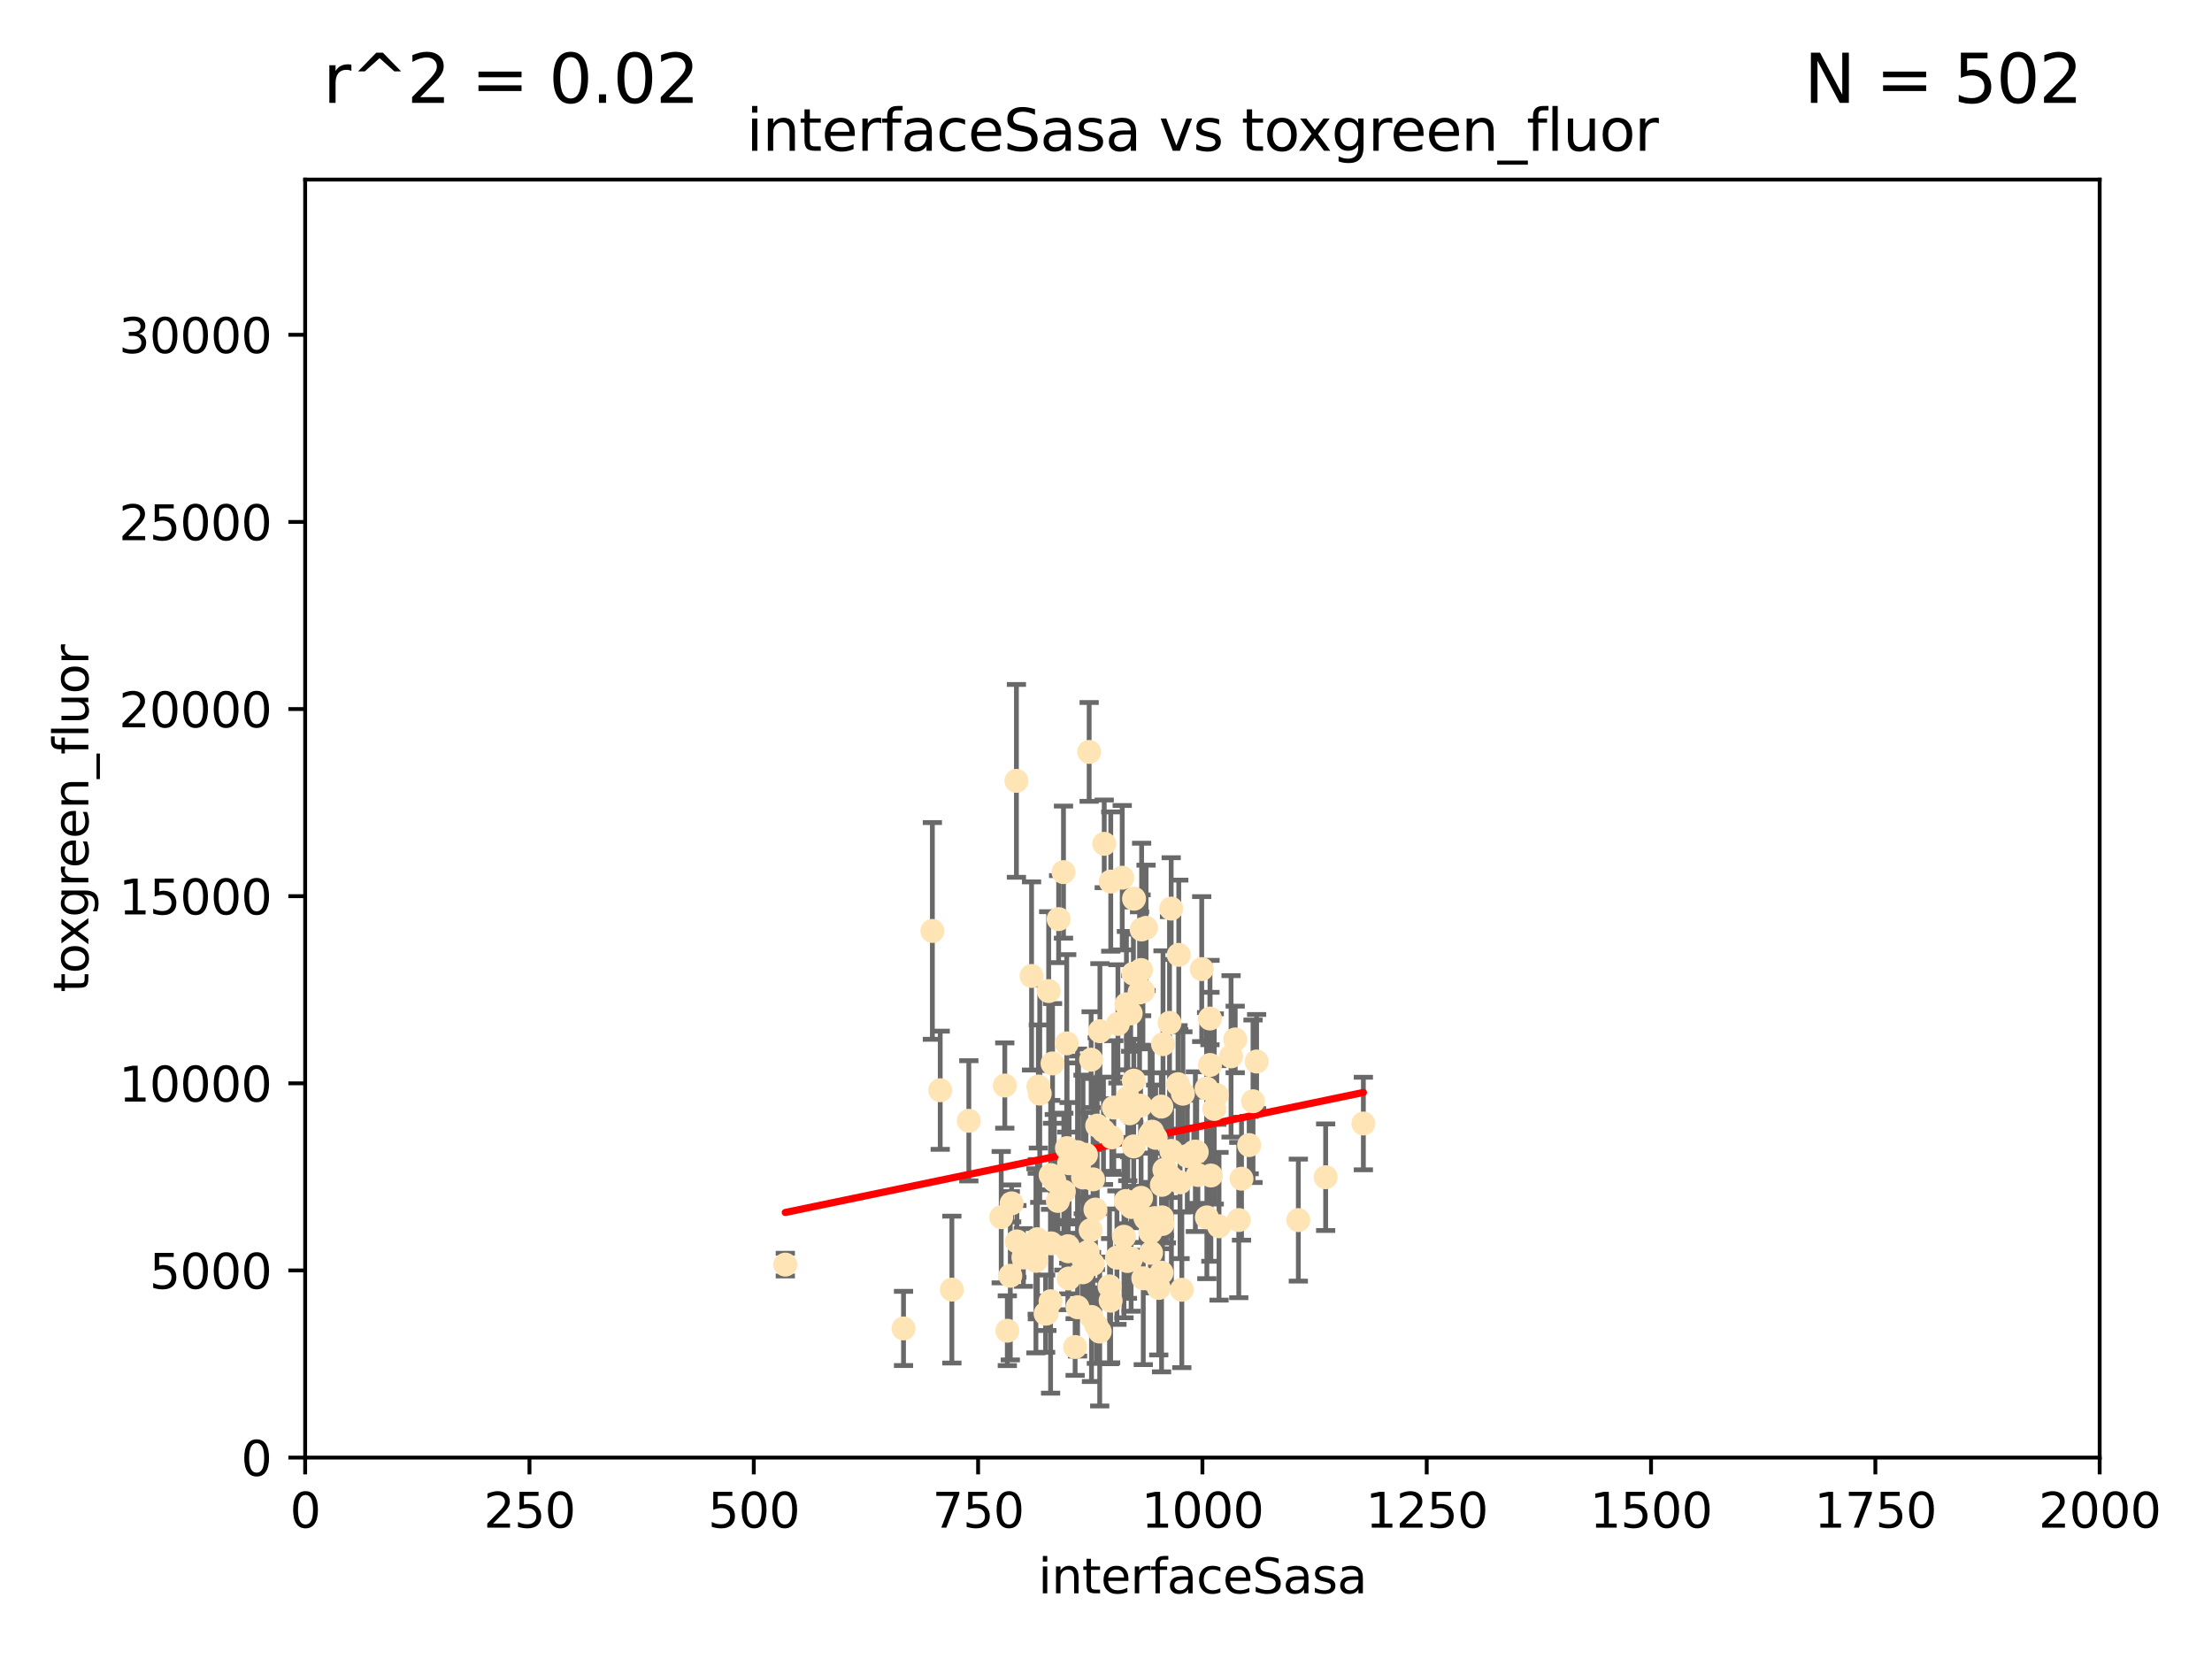 <?xml version="1.0" encoding="utf-8" standalone="no"?>
<!DOCTYPE svg PUBLIC "-//W3C//DTD SVG 1.1//EN"
  "http://www.w3.org/Graphics/SVG/1.1/DTD/svg11.dtd">
<svg xmlns:xlink="http://www.w3.org/1999/xlink" width="460.8pt" height="345.6pt" viewBox="0 0 460.8 345.6" xmlns="http://www.w3.org/2000/svg" version="1.1">
 <defs>
  <style type="text/css">*{stroke-linejoin: round; stroke-linecap: butt}</style>
 </defs>
 <g id="figure_1">
  <g id="patch_1">
   <path d="M 0 345.6 
L 460.8 345.6 
L 460.8 0 
L 0 0 
z
" style="fill: #ffffff"/>
  </g>
  <g id="axes_1">
   <g id="patch_2">
    <path d="M 63.571 303.64 
L 437.4 303.64 
L 437.4 37.411 
L 63.571 37.411 
z
" style="fill: #ffffff"/>
   </g>
   <g id="PathCollection_1">
    <defs>
     <path id="m55c8313f3b" d="M 0 1.118 
C 0.297 1.118 0.581 1 0.791 0.791 
C 1 0.581 1.118 0.297 1.118 0 
C 1.118 -0.297 1 -0.581 0.791 -0.791 
C 0.581 -1 0.297 -1.118 0 -1.118 
C -0.297 -1.118 -0.581 -1 -0.791 -0.791 
C -1 -0.581 -1.118 -0.297 -1.118 0 
C -1.118 0.297 -1 0.581 -0.791 0.791 
C -0.581 1 -0.297 1.118 0 1.118 
z
" style="stroke: #ffe4b5"/>
    </defs>
    <g clip-path="url(#p02b0250708)">
     <use xlink:href="#m55c8313f3b" x="251.357" y="226.76" style="fill: #ffe4b5; stroke: #ffe4b5"/>
     <use xlink:href="#m55c8313f3b" x="257.317" y="216.536" style="fill: #ffe4b5; stroke: #ffe4b5"/>
     <use xlink:href="#m55c8313f3b" x="253.473" y="228.111" style="fill: #ffe4b5; stroke: #ffe4b5"/>
     <use xlink:href="#m55c8313f3b" x="249.544" y="244.769" style="fill: #ffe4b5; stroke: #ffe4b5"/>
     <use xlink:href="#m55c8313f3b" x="284.016" y="234.05" style="fill: #ffe4b5; stroke: #ffe4b5"/>
     <use xlink:href="#m55c8313f3b" x="229.134" y="214.817" style="fill: #ffe4b5; stroke: #ffe4b5"/>
     <use xlink:href="#m55c8313f3b" x="252.951" y="231.017" style="fill: #ffe4b5; stroke: #ffe4b5"/>
     <use xlink:href="#m55c8313f3b" x="221.544" y="181.678" style="fill: #ffe4b5; stroke: #ffe4b5"/>
     <use xlink:href="#m55c8313f3b" x="240.747" y="237.027" style="fill: #ffe4b5; stroke: #ffe4b5"/>
     <use xlink:href="#m55c8313f3b" x="250.342" y="201.88" style="fill: #ffe4b5; stroke: #ffe4b5"/>
     <use xlink:href="#m55c8313f3b" x="261.026" y="229.412" style="fill: #ffe4b5; stroke: #ffe4b5"/>
     <use xlink:href="#m55c8313f3b" x="252.056" y="212.178" style="fill: #ffe4b5; stroke: #ffe4b5"/>
     <use xlink:href="#m55c8313f3b" x="238.166" y="266.293" style="fill: #ffe4b5; stroke: #ffe4b5"/>
     <use xlink:href="#m55c8313f3b" x="224.473" y="272.322" style="fill: #ffe4b5; stroke: #ffe4b5"/>
     <use xlink:href="#m55c8313f3b" x="258.058" y="254.155" style="fill: #ffe4b5; stroke: #ffe4b5"/>
     <use xlink:href="#m55c8313f3b" x="249.299" y="239.982" style="fill: #ffe4b5; stroke: #ffe4b5"/>
     <use xlink:href="#m55c8313f3b" x="238.744" y="193.285" style="fill: #ffe4b5; stroke: #ffe4b5"/>
     <use xlink:href="#m55c8313f3b" x="233.779" y="182.839" style="fill: #ffe4b5; stroke: #ffe4b5"/>
     <use xlink:href="#m55c8313f3b" x="244.02" y="239.753" style="fill: #ffe4b5; stroke: #ffe4b5"/>
     <use xlink:href="#m55c8313f3b" x="234.146" y="257.637" style="fill: #ffe4b5; stroke: #ffe4b5"/>
     <use xlink:href="#m55c8313f3b" x="222.456" y="259.605" style="fill: #ffe4b5; stroke: #ffe4b5"/>
     <use xlink:href="#m55c8313f3b" x="242.065" y="253.6" style="fill: #ffe4b5; stroke: #ffe4b5"/>
     <use xlink:href="#m55c8313f3b" x="229.876" y="235.57" style="fill: #ffe4b5; stroke: #ffe4b5"/>
     <use xlink:href="#m55c8313f3b" x="241.972" y="265.126" style="fill: #ffe4b5; stroke: #ffe4b5"/>
     <use xlink:href="#m55c8313f3b" x="253.945" y="255.451" style="fill: #ffe4b5; stroke: #ffe4b5"/>
     <use xlink:href="#m55c8313f3b" x="237.712" y="249.525" style="fill: #ffe4b5; stroke: #ffe4b5"/>
     <use xlink:href="#m55c8313f3b" x="270.467" y="254.168" style="fill: #ffe4b5; stroke: #ffe4b5"/>
     <use xlink:href="#m55c8313f3b" x="231.392" y="183.646" style="fill: #ffe4b5; stroke: #ffe4b5"/>
     <use xlink:href="#m55c8313f3b" x="243.981" y="189.278" style="fill: #ffe4b5; stroke: #ffe4b5"/>
     <use xlink:href="#m55c8313f3b" x="219.634" y="245.935" style="fill: #ffe4b5; stroke: #ffe4b5"/>
     <use xlink:href="#m55c8313f3b" x="236.108" y="202.832" style="fill: #ffe4b5; stroke: #ffe4b5"/>
     <use xlink:href="#m55c8313f3b" x="245.4" y="225.853" style="fill: #ffe4b5; stroke: #ffe4b5"/>
     <use xlink:href="#m55c8313f3b" x="234.932" y="228.7" style="fill: #ffe4b5; stroke: #ffe4b5"/>
     <use xlink:href="#m55c8313f3b" x="216.31" y="226.335" style="fill: #ffe4b5; stroke: #ffe4b5"/>
     <use xlink:href="#m55c8313f3b" x="227.301" y="220.748" style="fill: #ffe4b5; stroke: #ffe4b5"/>
     <use xlink:href="#m55c8313f3b" x="225.615" y="245.292" style="fill: #ffe4b5; stroke: #ffe4b5"/>
     <use xlink:href="#m55c8313f3b" x="227.705" y="245.681" style="fill: #ffe4b5; stroke: #ffe4b5"/>
     <use xlink:href="#m55c8313f3b" x="235.338" y="231.922" style="fill: #ffe4b5; stroke: #ffe4b5"/>
     <use xlink:href="#m55c8313f3b" x="245.559" y="198.916" style="fill: #ffe4b5; stroke: #ffe4b5"/>
     <use xlink:href="#m55c8313f3b" x="214.893" y="203.309" style="fill: #ffe4b5; stroke: #ffe4b5"/>
     <use xlink:href="#m55c8313f3b" x="215.804" y="262.659" style="fill: #ffe4b5; stroke: #ffe4b5"/>
     <use xlink:href="#m55c8313f3b" x="251.411" y="253.603" style="fill: #ffe4b5; stroke: #ffe4b5"/>
     <use xlink:href="#m55c8313f3b" x="220.37" y="250.173" style="fill: #ffe4b5; stroke: #ffe4b5"/>
     <use xlink:href="#m55c8313f3b" x="221.615" y="248.241" style="fill: #ffe4b5; stroke: #ffe4b5"/>
     <use xlink:href="#m55c8313f3b" x="219.263" y="221.533" style="fill: #ffe4b5; stroke: #ffe4b5"/>
     <use xlink:href="#m55c8313f3b" x="244.026" y="245.382" style="fill: #ffe4b5; stroke: #ffe4b5"/>
     <use xlink:href="#m55c8313f3b" x="247.332" y="240.809" style="fill: #ffe4b5; stroke: #ffe4b5"/>
     <use xlink:href="#m55c8313f3b" x="242.979" y="243.885" style="fill: #ffe4b5; stroke: #ffe4b5"/>
     <use xlink:href="#m55c8313f3b" x="227.196" y="256.268" style="fill: #ffe4b5; stroke: #ffe4b5"/>
     <use xlink:href="#m55c8313f3b" x="216.11" y="258.147" style="fill: #ffe4b5; stroke: #ffe4b5"/>
     <use xlink:href="#m55c8313f3b" x="222.639" y="266.337" style="fill: #ffe4b5; stroke: #ffe4b5"/>
     <use xlink:href="#m55c8313f3b" x="260.224" y="238.542" style="fill: #ffe4b5; stroke: #ffe4b5"/>
     <use xlink:href="#m55c8313f3b" x="226.893" y="156.636" style="fill: #ffe4b5; stroke: #ffe4b5"/>
     <use xlink:href="#m55c8313f3b" x="242.278" y="217.517" style="fill: #ffe4b5; stroke: #ffe4b5"/>
     <use xlink:href="#m55c8313f3b" x="226.226" y="240.56" style="fill: #ffe4b5; stroke: #ffe4b5"/>
     <use xlink:href="#m55c8313f3b" x="234.51" y="250.198" style="fill: #ffe4b5; stroke: #ffe4b5"/>
     <use xlink:href="#m55c8313f3b" x="210.465" y="265.765" style="fill: #ffe4b5; stroke: #ffe4b5"/>
     <use xlink:href="#m55c8313f3b" x="223.97" y="280.604" style="fill: #ffe4b5; stroke: #ffe4b5"/>
     <use xlink:href="#m55c8313f3b" x="224.465" y="240.015" style="fill: #ffe4b5; stroke: #ffe4b5"/>
     <use xlink:href="#m55c8313f3b" x="163.595" y="263.441" style="fill: #ffe4b5; stroke: #ffe4b5"/>
     <use xlink:href="#m55c8313f3b" x="230.033" y="175.786" style="fill: #ffe4b5; stroke: #ffe4b5"/>
     <use xlink:href="#m55c8313f3b" x="222.712" y="242.322" style="fill: #ffe4b5; stroke: #ffe4b5"/>
     <use xlink:href="#m55c8313f3b" x="237.605" y="230.33" style="fill: #ffe4b5; stroke: #ffe4b5"/>
     <use xlink:href="#m55c8313f3b" x="216.077" y="259.103" style="fill: #ffe4b5; stroke: #ffe4b5"/>
     <use xlink:href="#m55c8313f3b" x="252.25" y="244.88" style="fill: #ffe4b5; stroke: #ffe4b5"/>
     <use xlink:href="#m55c8313f3b" x="209.316" y="226.132" style="fill: #ffe4b5; stroke: #ffe4b5"/>
     <use xlink:href="#m55c8313f3b" x="236.239" y="187.222" style="fill: #ffe4b5; stroke: #ffe4b5"/>
     <use xlink:href="#m55c8313f3b" x="256.452" y="220.056" style="fill: #ffe4b5; stroke: #ffe4b5"/>
     <use xlink:href="#m55c8313f3b" x="261.777" y="221.132" style="fill: #ffe4b5; stroke: #ffe4b5"/>
     <use xlink:href="#m55c8313f3b" x="229.09" y="277.386" style="fill: #ffe4b5; stroke: #ffe4b5"/>
     <use xlink:href="#m55c8313f3b" x="241.932" y="230.52" style="fill: #ffe4b5; stroke: #ffe4b5"/>
     <use xlink:href="#m55c8313f3b" x="243.633" y="213.083" style="fill: #ffe4b5; stroke: #ffe4b5"/>
     <use xlink:href="#m55c8313f3b" x="218.858" y="271.074" style="fill: #ffe4b5; stroke: #ffe4b5"/>
     <use xlink:href="#m55c8313f3b" x="218.972" y="259.016" style="fill: #ffe4b5; stroke: #ffe4b5"/>
     <use xlink:href="#m55c8313f3b" x="231.364" y="270.951" style="fill: #ffe4b5; stroke: #ffe4b5"/>
     <use xlink:href="#m55c8313f3b" x="218.877" y="244.786" style="fill: #ffe4b5; stroke: #ffe4b5"/>
     <use xlink:href="#m55c8313f3b" x="258.628" y="245.545" style="fill: #ffe4b5; stroke: #ffe4b5"/>
     <use xlink:href="#m55c8313f3b" x="239.648" y="256.689" style="fill: #ffe4b5; stroke: #ffe4b5"/>
     <use xlink:href="#m55c8313f3b" x="222.508" y="260.664" style="fill: #ffe4b5; stroke: #ffe4b5"/>
     <use xlink:href="#m55c8313f3b" x="227.662" y="263.316" style="fill: #ffe4b5; stroke: #ffe4b5"/>
     <use xlink:href="#m55c8313f3b" x="235.544" y="211.111" style="fill: #ffe4b5; stroke: #ffe4b5"/>
     <use xlink:href="#m55c8313f3b" x="231.609" y="236.934" style="fill: #ffe4b5; stroke: #ffe4b5"/>
     <use xlink:href="#m55c8313f3b" x="216.6" y="227.815" style="fill: #ffe4b5; stroke: #ffe4b5"/>
     <use xlink:href="#m55c8313f3b" x="238.682" y="253.828" style="fill: #ffe4b5; stroke: #ffe4b5"/>
     <use xlink:href="#m55c8313f3b" x="236.192" y="225.117" style="fill: #ffe4b5; stroke: #ffe4b5"/>
     <use xlink:href="#m55c8313f3b" x="198.294" y="268.649" style="fill: #ffe4b5; stroke: #ffe4b5"/>
     <use xlink:href="#m55c8313f3b" x="246.422" y="227.838" style="fill: #ffe4b5; stroke: #ffe4b5"/>
     <use xlink:href="#m55c8313f3b" x="235.632" y="262.194" style="fill: #ffe4b5; stroke: #ffe4b5"/>
     <use xlink:href="#m55c8313f3b" x="252.065" y="221.853" style="fill: #ffe4b5; stroke: #ffe4b5"/>
     <use xlink:href="#m55c8313f3b" x="218.46" y="206.457" style="fill: #ffe4b5; stroke: #ffe4b5"/>
     <use xlink:href="#m55c8313f3b" x="213.191" y="261.955" style="fill: #ffe4b5; stroke: #ffe4b5"/>
     <use xlink:href="#m55c8313f3b" x="217.82" y="273.662" style="fill: #ffe4b5; stroke: #ffe4b5"/>
     <use xlink:href="#m55c8313f3b" x="234.865" y="262.694" style="fill: #ffe4b5; stroke: #ffe4b5"/>
     <use xlink:href="#m55c8313f3b" x="237.822" y="193.623" style="fill: #ffe4b5; stroke: #ffe4b5"/>
     <use xlink:href="#m55c8313f3b" x="242.043" y="246.826" style="fill: #ffe4b5; stroke: #ffe4b5"/>
     <use xlink:href="#m55c8313f3b" x="220.534" y="191.469" style="fill: #ffe4b5; stroke: #ffe4b5"/>
     <use xlink:href="#m55c8313f3b" x="276.158" y="245.234" style="fill: #ffe4b5; stroke: #ffe4b5"/>
     <use xlink:href="#m55c8313f3b" x="232.678" y="261.986" style="fill: #ffe4b5; stroke: #ffe4b5"/>
     <use xlink:href="#m55c8313f3b" x="194.23" y="193.93" style="fill: #ffe4b5; stroke: #ffe4b5"/>
     <use xlink:href="#m55c8313f3b" x="234.656" y="209.222" style="fill: #ffe4b5; stroke: #ffe4b5"/>
     <use xlink:href="#m55c8313f3b" x="240.026" y="235.746" style="fill: #ffe4b5; stroke: #ffe4b5"/>
     <use xlink:href="#m55c8313f3b" x="226.589" y="260.815" style="fill: #ffe4b5; stroke: #ffe4b5"/>
     <use xlink:href="#m55c8313f3b" x="225.557" y="265.045" style="fill: #ffe4b5; stroke: #ffe4b5"/>
     <use xlink:href="#m55c8313f3b" x="195.864" y="227.117" style="fill: #ffe4b5; stroke: #ffe4b5"/>
     <use xlink:href="#m55c8313f3b" x="242.568" y="243.672" style="fill: #ffe4b5; stroke: #ffe4b5"/>
     <use xlink:href="#m55c8313f3b" x="246.196" y="268.684" style="fill: #ffe4b5; stroke: #ffe4b5"/>
     <use xlink:href="#m55c8313f3b" x="245.83" y="246.295" style="fill: #ffe4b5; stroke: #ffe4b5"/>
     <use xlink:href="#m55c8313f3b" x="232.022" y="230.72" style="fill: #ffe4b5; stroke: #ffe4b5"/>
     <use xlink:href="#m55c8313f3b" x="241.39" y="268.302" style="fill: #ffe4b5; stroke: #ffe4b5"/>
     <use xlink:href="#m55c8313f3b" x="249.02" y="239.911" style="fill: #ffe4b5; stroke: #ffe4b5"/>
     <use xlink:href="#m55c8313f3b" x="225.673" y="262.419" style="fill: #ffe4b5; stroke: #ffe4b5"/>
     <use xlink:href="#m55c8313f3b" x="222.217" y="217.353" style="fill: #ffe4b5; stroke: #ffe4b5"/>
     <use xlink:href="#m55c8313f3b" x="211.839" y="258.605" style="fill: #ffe4b5; stroke: #ffe4b5"/>
     <use xlink:href="#m55c8313f3b" x="240.525" y="253.753" style="fill: #ffe4b5; stroke: #ffe4b5"/>
     <use xlink:href="#m55c8313f3b" x="232.884" y="213.294" style="fill: #ffe4b5; stroke: #ffe4b5"/>
     <use xlink:href="#m55c8313f3b" x="211.738" y="162.668" style="fill: #ffe4b5; stroke: #ffe4b5"/>
     <use xlink:href="#m55c8313f3b" x="242.155" y="254.975" style="fill: #ffe4b5; stroke: #ffe4b5"/>
     <use xlink:href="#m55c8313f3b" x="239.789" y="260.985" style="fill: #ffe4b5; stroke: #ffe4b5"/>
     <use xlink:href="#m55c8313f3b" x="228.2" y="251.971" style="fill: #ffe4b5; stroke: #ffe4b5"/>
     <use xlink:href="#m55c8313f3b" x="237.704" y="202.077" style="fill: #ffe4b5; stroke: #ffe4b5"/>
     <use xlink:href="#m55c8313f3b" x="236.172" y="238.818" style="fill: #ffe4b5; stroke: #ffe4b5"/>
     <use xlink:href="#m55c8313f3b" x="188.221" y="276.739" style="fill: #ffe4b5; stroke: #ffe4b5"/>
     <use xlink:href="#m55c8313f3b" x="208.57" y="253.562" style="fill: #ffe4b5; stroke: #ffe4b5"/>
     <use xlink:href="#m55c8313f3b" x="227.377" y="274.347" style="fill: #ffe4b5; stroke: #ffe4b5"/>
     <use xlink:href="#m55c8313f3b" x="231.136" y="267.976" style="fill: #ffe4b5; stroke: #ffe4b5"/>
     <use xlink:href="#m55c8313f3b" x="209.843" y="277.211" style="fill: #ffe4b5; stroke: #ffe4b5"/>
     <use xlink:href="#m55c8313f3b" x="235.708" y="251.441" style="fill: #ffe4b5; stroke: #ffe4b5"/>
     <use xlink:href="#m55c8313f3b" x="238.091" y="206.49" style="fill: #ffe4b5; stroke: #ffe4b5"/>
     <use xlink:href="#m55c8313f3b" x="201.826" y="233.485" style="fill: #ffe4b5; stroke: #ffe4b5"/>
     <use xlink:href="#m55c8313f3b" x="210.744" y="250.681" style="fill: #ffe4b5; stroke: #ffe4b5"/>
     <use xlink:href="#m55c8313f3b" x="248.697" y="239.983" style="fill: #ffe4b5; stroke: #ffe4b5"/>
     <use xlink:href="#m55c8313f3b" x="228.389" y="276.151" style="fill: #ffe4b5; stroke: #ffe4b5"/>
     <use xlink:href="#m55c8313f3b" x="237.392" y="206.748" style="fill: #ffe4b5; stroke: #ffe4b5"/>
     <use xlink:href="#m55c8313f3b" x="224.686" y="242.868" style="fill: #ffe4b5; stroke: #ffe4b5"/>
     <use xlink:href="#m55c8313f3b" x="239.6" y="236.321" style="fill: #ffe4b5; stroke: #ffe4b5"/>
     <use xlink:href="#m55c8313f3b" x="222.265" y="239.171" style="fill: #ffe4b5; stroke: #ffe4b5"/>
     <use xlink:href="#m55c8313f3b" x="228.566" y="234.488" style="fill: #ffe4b5; stroke: #ffe4b5"/>
     <use xlink:href="#m55c8313f3b" x="218.08" y="273.573" style="fill: #ffe4b5; stroke: #ffe4b5"/>
    </g>
   </g>
   <g id="matplotlib.axis_1">
    <g id="xtick_1">
     <g id="line2d_1">
      <defs>
       <path id="mfa8666e059" d="M 0 0 
L 0 3.5 
" style="stroke: #000000; stroke-width: 0.8"/>
      </defs>
      <g>
       <use xlink:href="#mfa8666e059" x="63.571" y="303.64" style="stroke: #000000; stroke-width: 0.8"/>
      </g>
     </g>
     <g id="text_1">
      <!-- 0 -->
      <g transform="translate(60.39 318.238)scale(0.1 -0.1)">
       <defs>
        <path id="DejaVuSans-30" d="M 2034 4250 
Q 1547 4250 1301 3770 
Q 1056 3291 1056 2328 
Q 1056 1369 1301 889 
Q 1547 409 2034 409 
Q 2525 409 2770 889 
Q 3016 1369 3016 2328 
Q 3016 3291 2770 3770 
Q 2525 4250 2034 4250 
z
M 2034 4750 
Q 2819 4750 3233 4129 
Q 3647 3509 3647 2328 
Q 3647 1150 3233 529 
Q 2819 -91 2034 -91 
Q 1250 -91 836 529 
Q 422 1150 422 2328 
Q 422 3509 836 4129 
Q 1250 4750 2034 4750 
z
" transform="scale(0.016)"/>
       </defs>
       <use xlink:href="#DejaVuSans-30"/>
      </g>
     </g>
    </g>
    <g id="xtick_2">
     <g id="line2d_2">
      <g>
       <use xlink:href="#mfa8666e059" x="110.3" y="303.64" style="stroke: #000000; stroke-width: 0.8"/>
      </g>
     </g>
     <g id="text_2">
      <!-- 250 -->
      <g transform="translate(100.756 318.238)scale(0.1 -0.1)">
       <defs>
        <path id="DejaVuSans-32" d="M 1228 531 
L 3431 531 
L 3431 0 
L 469 0 
L 469 531 
Q 828 903 1448 1529 
Q 2069 2156 2228 2338 
Q 2531 2678 2651 2914 
Q 2772 3150 2772 3378 
Q 2772 3750 2511 3984 
Q 2250 4219 1831 4219 
Q 1534 4219 1204 4116 
Q 875 4013 500 3803 
L 500 4441 
Q 881 4594 1212 4672 
Q 1544 4750 1819 4750 
Q 2544 4750 2975 4387 
Q 3406 4025 3406 3419 
Q 3406 3131 3298 2873 
Q 3191 2616 2906 2266 
Q 2828 2175 2409 1742 
Q 1991 1309 1228 531 
z
" transform="scale(0.016)"/>
        <path id="DejaVuSans-35" d="M 691 4666 
L 3169 4666 
L 3169 4134 
L 1269 4134 
L 1269 2991 
Q 1406 3038 1543 3061 
Q 1681 3084 1819 3084 
Q 2600 3084 3056 2656 
Q 3513 2228 3513 1497 
Q 3513 744 3044 326 
Q 2575 -91 1722 -91 
Q 1428 -91 1123 -41 
Q 819 9 494 109 
L 494 744 
Q 775 591 1075 516 
Q 1375 441 1709 441 
Q 2250 441 2565 725 
Q 2881 1009 2881 1497 
Q 2881 1984 2565 2268 
Q 2250 2553 1709 2553 
Q 1456 2553 1204 2497 
Q 953 2441 691 2322 
L 691 4666 
z
" transform="scale(0.016)"/>
       </defs>
       <use xlink:href="#DejaVuSans-32"/>
       <use xlink:href="#DejaVuSans-35" x="63.623"/>
       <use xlink:href="#DejaVuSans-30" x="127.246"/>
      </g>
     </g>
    </g>
    <g id="xtick_3">
     <g id="line2d_3">
      <g>
       <use xlink:href="#mfa8666e059" x="157.028" y="303.64" style="stroke: #000000; stroke-width: 0.8"/>
      </g>
     </g>
     <g id="text_3">
      <!-- 500 -->
      <g transform="translate(147.485 318.238)scale(0.1 -0.1)">
       <use xlink:href="#DejaVuSans-35"/>
       <use xlink:href="#DejaVuSans-30" x="63.623"/>
       <use xlink:href="#DejaVuSans-30" x="127.246"/>
      </g>
     </g>
    </g>
    <g id="xtick_4">
     <g id="line2d_4">
      <g>
       <use xlink:href="#mfa8666e059" x="203.757" y="303.64" style="stroke: #000000; stroke-width: 0.8"/>
      </g>
     </g>
     <g id="text_4">
      <!-- 750 -->
      <g transform="translate(194.213 318.238)scale(0.1 -0.1)">
       <defs>
        <path id="DejaVuSans-37" d="M 525 4666 
L 3525 4666 
L 3525 4397 
L 1831 0 
L 1172 0 
L 2766 4134 
L 525 4134 
L 525 4666 
z
" transform="scale(0.016)"/>
       </defs>
       <use xlink:href="#DejaVuSans-37"/>
       <use xlink:href="#DejaVuSans-35" x="63.623"/>
       <use xlink:href="#DejaVuSans-30" x="127.246"/>
      </g>
     </g>
    </g>
    <g id="xtick_5">
     <g id="line2d_5">
      <g>
       <use xlink:href="#mfa8666e059" x="250.486" y="303.64" style="stroke: #000000; stroke-width: 0.8"/>
      </g>
     </g>
     <g id="text_5">
      <!-- 1000 -->
      <g transform="translate(237.761 318.238)scale(0.1 -0.1)">
       <defs>
        <path id="DejaVuSans-31" d="M 794 531 
L 1825 531 
L 1825 4091 
L 703 3866 
L 703 4441 
L 1819 4666 
L 2450 4666 
L 2450 531 
L 3481 531 
L 3481 0 
L 794 0 
L 794 531 
z
" transform="scale(0.016)"/>
       </defs>
       <use xlink:href="#DejaVuSans-31"/>
       <use xlink:href="#DejaVuSans-30" x="63.623"/>
       <use xlink:href="#DejaVuSans-30" x="127.246"/>
       <use xlink:href="#DejaVuSans-30" x="190.869"/>
      </g>
     </g>
    </g>
    <g id="xtick_6">
     <g id="line2d_6">
      <g>
       <use xlink:href="#mfa8666e059" x="297.214" y="303.64" style="stroke: #000000; stroke-width: 0.8"/>
      </g>
     </g>
     <g id="text_6">
      <!-- 1250 -->
      <g transform="translate(284.489 318.238)scale(0.1 -0.1)">
       <use xlink:href="#DejaVuSans-31"/>
       <use xlink:href="#DejaVuSans-32" x="63.623"/>
       <use xlink:href="#DejaVuSans-35" x="127.246"/>
       <use xlink:href="#DejaVuSans-30" x="190.869"/>
      </g>
     </g>
    </g>
    <g id="xtick_7">
     <g id="line2d_7">
      <g>
       <use xlink:href="#mfa8666e059" x="343.943" y="303.64" style="stroke: #000000; stroke-width: 0.8"/>
      </g>
     </g>
     <g id="text_7">
      <!-- 1500 -->
      <g transform="translate(331.218 318.238)scale(0.1 -0.1)">
       <use xlink:href="#DejaVuSans-31"/>
       <use xlink:href="#DejaVuSans-35" x="63.623"/>
       <use xlink:href="#DejaVuSans-30" x="127.246"/>
       <use xlink:href="#DejaVuSans-30" x="190.869"/>
      </g>
     </g>
    </g>
    <g id="xtick_8">
     <g id="line2d_8">
      <g>
       <use xlink:href="#mfa8666e059" x="390.671" y="303.64" style="stroke: #000000; stroke-width: 0.8"/>
      </g>
     </g>
     <g id="text_8">
      <!-- 1750 -->
      <g transform="translate(377.946 318.238)scale(0.1 -0.1)">
       <use xlink:href="#DejaVuSans-31"/>
       <use xlink:href="#DejaVuSans-37" x="63.623"/>
       <use xlink:href="#DejaVuSans-35" x="127.246"/>
       <use xlink:href="#DejaVuSans-30" x="190.869"/>
      </g>
     </g>
    </g>
    <g id="xtick_9">
     <g id="line2d_9">
      <g>
       <use xlink:href="#mfa8666e059" x="437.4" y="303.64" style="stroke: #000000; stroke-width: 0.8"/>
      </g>
     </g>
     <g id="text_9">
      <!-- 2000 -->
      <g transform="translate(424.675 318.238)scale(0.1 -0.1)">
       <use xlink:href="#DejaVuSans-32"/>
       <use xlink:href="#DejaVuSans-30" x="63.623"/>
       <use xlink:href="#DejaVuSans-30" x="127.246"/>
       <use xlink:href="#DejaVuSans-30" x="190.869"/>
      </g>
     </g>
    </g>
    <g id="text_10">
     <!-- interfaceSasa -->
     <g transform="translate(216.279 331.917)scale(0.1 -0.1)">
      <defs>
       <path id="DejaVuSans-69" d="M 603 3500 
L 1178 3500 
L 1178 0 
L 603 0 
L 603 3500 
z
M 603 4863 
L 1178 4863 
L 1178 4134 
L 603 4134 
L 603 4863 
z
" transform="scale(0.016)"/>
       <path id="DejaVuSans-6e" d="M 3513 2113 
L 3513 0 
L 2938 0 
L 2938 2094 
Q 2938 2591 2744 2837 
Q 2550 3084 2163 3084 
Q 1697 3084 1428 2787 
Q 1159 2491 1159 1978 
L 1159 0 
L 581 0 
L 581 3500 
L 1159 3500 
L 1159 2956 
Q 1366 3272 1645 3428 
Q 1925 3584 2291 3584 
Q 2894 3584 3203 3211 
Q 3513 2838 3513 2113 
z
" transform="scale(0.016)"/>
       <path id="DejaVuSans-74" d="M 1172 4494 
L 1172 3500 
L 2356 3500 
L 2356 3053 
L 1172 3053 
L 1172 1153 
Q 1172 725 1289 603 
Q 1406 481 1766 481 
L 2356 481 
L 2356 0 
L 1766 0 
Q 1100 0 847 248 
Q 594 497 594 1153 
L 594 3053 
L 172 3053 
L 172 3500 
L 594 3500 
L 594 4494 
L 1172 4494 
z
" transform="scale(0.016)"/>
       <path id="DejaVuSans-65" d="M 3597 1894 
L 3597 1613 
L 953 1613 
Q 991 1019 1311 708 
Q 1631 397 2203 397 
Q 2534 397 2845 478 
Q 3156 559 3463 722 
L 3463 178 
Q 3153 47 2828 -22 
Q 2503 -91 2169 -91 
Q 1331 -91 842 396 
Q 353 884 353 1716 
Q 353 2575 817 3079 
Q 1281 3584 2069 3584 
Q 2775 3584 3186 3129 
Q 3597 2675 3597 1894 
z
M 3022 2063 
Q 3016 2534 2758 2815 
Q 2500 3097 2075 3097 
Q 1594 3097 1305 2825 
Q 1016 2553 972 2059 
L 3022 2063 
z
" transform="scale(0.016)"/>
       <path id="DejaVuSans-72" d="M 2631 2963 
Q 2534 3019 2420 3045 
Q 2306 3072 2169 3072 
Q 1681 3072 1420 2755 
Q 1159 2438 1159 1844 
L 1159 0 
L 581 0 
L 581 3500 
L 1159 3500 
L 1159 2956 
Q 1341 3275 1631 3429 
Q 1922 3584 2338 3584 
Q 2397 3584 2469 3576 
Q 2541 3569 2628 3553 
L 2631 2963 
z
" transform="scale(0.016)"/>
       <path id="DejaVuSans-66" d="M 2375 4863 
L 2375 4384 
L 1825 4384 
Q 1516 4384 1395 4259 
Q 1275 4134 1275 3809 
L 1275 3500 
L 2222 3500 
L 2222 3053 
L 1275 3053 
L 1275 0 
L 697 0 
L 697 3053 
L 147 3053 
L 147 3500 
L 697 3500 
L 697 3744 
Q 697 4328 969 4595 
Q 1241 4863 1831 4863 
L 2375 4863 
z
" transform="scale(0.016)"/>
       <path id="DejaVuSans-61" d="M 2194 1759 
Q 1497 1759 1228 1600 
Q 959 1441 959 1056 
Q 959 750 1161 570 
Q 1363 391 1709 391 
Q 2188 391 2477 730 
Q 2766 1069 2766 1631 
L 2766 1759 
L 2194 1759 
z
M 3341 1997 
L 3341 0 
L 2766 0 
L 2766 531 
Q 2569 213 2275 61 
Q 1981 -91 1556 -91 
Q 1019 -91 701 211 
Q 384 513 384 1019 
Q 384 1609 779 1909 
Q 1175 2209 1959 2209 
L 2766 2209 
L 2766 2266 
Q 2766 2663 2505 2880 
Q 2244 3097 1772 3097 
Q 1472 3097 1187 3025 
Q 903 2953 641 2809 
L 641 3341 
Q 956 3463 1253 3523 
Q 1550 3584 1831 3584 
Q 2591 3584 2966 3190 
Q 3341 2797 3341 1997 
z
" transform="scale(0.016)"/>
       <path id="DejaVuSans-63" d="M 3122 3366 
L 3122 2828 
Q 2878 2963 2633 3030 
Q 2388 3097 2138 3097 
Q 1578 3097 1268 2742 
Q 959 2388 959 1747 
Q 959 1106 1268 751 
Q 1578 397 2138 397 
Q 2388 397 2633 464 
Q 2878 531 3122 666 
L 3122 134 
Q 2881 22 2623 -34 
Q 2366 -91 2075 -91 
Q 1284 -91 818 406 
Q 353 903 353 1747 
Q 353 2603 823 3093 
Q 1294 3584 2113 3584 
Q 2378 3584 2631 3529 
Q 2884 3475 3122 3366 
z
" transform="scale(0.016)"/>
       <path id="DejaVuSans-53" d="M 3425 4513 
L 3425 3897 
Q 3066 4069 2747 4153 
Q 2428 4238 2131 4238 
Q 1616 4238 1336 4038 
Q 1056 3838 1056 3469 
Q 1056 3159 1242 3001 
Q 1428 2844 1947 2747 
L 2328 2669 
Q 3034 2534 3370 2195 
Q 3706 1856 3706 1288 
Q 3706 609 3251 259 
Q 2797 -91 1919 -91 
Q 1588 -91 1214 -16 
Q 841 59 441 206 
L 441 856 
Q 825 641 1194 531 
Q 1563 422 1919 422 
Q 2459 422 2753 634 
Q 3047 847 3047 1241 
Q 3047 1584 2836 1778 
Q 2625 1972 2144 2069 
L 1759 2144 
Q 1053 2284 737 2584 
Q 422 2884 422 3419 
Q 422 4038 858 4394 
Q 1294 4750 2059 4750 
Q 2388 4750 2728 4690 
Q 3069 4631 3425 4513 
z
" transform="scale(0.016)"/>
       <path id="DejaVuSans-73" d="M 2834 3397 
L 2834 2853 
Q 2591 2978 2328 3040 
Q 2066 3103 1784 3103 
Q 1356 3103 1142 2972 
Q 928 2841 928 2578 
Q 928 2378 1081 2264 
Q 1234 2150 1697 2047 
L 1894 2003 
Q 2506 1872 2764 1633 
Q 3022 1394 3022 966 
Q 3022 478 2636 193 
Q 2250 -91 1575 -91 
Q 1294 -91 989 -36 
Q 684 19 347 128 
L 347 722 
Q 666 556 975 473 
Q 1284 391 1588 391 
Q 1994 391 2212 530 
Q 2431 669 2431 922 
Q 2431 1156 2273 1281 
Q 2116 1406 1581 1522 
L 1381 1569 
Q 847 1681 609 1914 
Q 372 2147 372 2553 
Q 372 3047 722 3315 
Q 1072 3584 1716 3584 
Q 2034 3584 2315 3537 
Q 2597 3491 2834 3397 
z
" transform="scale(0.016)"/>
      </defs>
      <use xlink:href="#DejaVuSans-69"/>
      <use xlink:href="#DejaVuSans-6e" x="27.783"/>
      <use xlink:href="#DejaVuSans-74" x="91.162"/>
      <use xlink:href="#DejaVuSans-65" x="130.371"/>
      <use xlink:href="#DejaVuSans-72" x="191.895"/>
      <use xlink:href="#DejaVuSans-66" x="233.008"/>
      <use xlink:href="#DejaVuSans-61" x="268.213"/>
      <use xlink:href="#DejaVuSans-63" x="329.492"/>
      <use xlink:href="#DejaVuSans-65" x="384.473"/>
      <use xlink:href="#DejaVuSans-53" x="445.996"/>
      <use xlink:href="#DejaVuSans-61" x="509.473"/>
      <use xlink:href="#DejaVuSans-73" x="570.752"/>
      <use xlink:href="#DejaVuSans-61" x="622.852"/>
     </g>
    </g>
   </g>
   <g id="matplotlib.axis_2">
    <g id="ytick_1">
     <g id="line2d_10">
      <defs>
       <path id="m06f5cac348" d="M 0 0 
L -3.5 0 
" style="stroke: #000000; stroke-width: 0.8"/>
      </defs>
      <g>
       <use xlink:href="#m06f5cac348" x="63.571" y="303.64" style="stroke: #000000; stroke-width: 0.8"/>
      </g>
     </g>
     <g id="text_11">
      <!-- 0 -->
      <g transform="translate(50.209 307.439)scale(0.1 -0.1)">
       <use xlink:href="#DejaVuSans-30"/>
      </g>
     </g>
    </g>
    <g id="ytick_2">
     <g id="line2d_11">
      <g>
       <use xlink:href="#m06f5cac348" x="63.571" y="264.657" style="stroke: #000000; stroke-width: 0.8"/>
      </g>
     </g>
     <g id="text_12">
      <!-- 5000 -->
      <g transform="translate(31.121 268.457)scale(0.1 -0.1)">
       <use xlink:href="#DejaVuSans-35"/>
       <use xlink:href="#DejaVuSans-30" x="63.623"/>
       <use xlink:href="#DejaVuSans-30" x="127.246"/>
       <use xlink:href="#DejaVuSans-30" x="190.869"/>
      </g>
     </g>
    </g>
    <g id="ytick_3">
     <g id="line2d_12">
      <g>
       <use xlink:href="#m06f5cac348" x="63.571" y="225.675" style="stroke: #000000; stroke-width: 0.8"/>
      </g>
     </g>
     <g id="text_13">
      <!-- 10000 -->
      <g transform="translate(24.759 229.474)scale(0.1 -0.1)">
       <use xlink:href="#DejaVuSans-31"/>
       <use xlink:href="#DejaVuSans-30" x="63.623"/>
       <use xlink:href="#DejaVuSans-30" x="127.246"/>
       <use xlink:href="#DejaVuSans-30" x="190.869"/>
       <use xlink:href="#DejaVuSans-30" x="254.492"/>
      </g>
     </g>
    </g>
    <g id="ytick_4">
     <g id="line2d_13">
      <g>
       <use xlink:href="#m06f5cac348" x="63.571" y="186.692" style="stroke: #000000; stroke-width: 0.8"/>
      </g>
     </g>
     <g id="text_14">
      <!-- 15000 -->
      <g transform="translate(24.759 190.492)scale(0.1 -0.1)">
       <use xlink:href="#DejaVuSans-31"/>
       <use xlink:href="#DejaVuSans-35" x="63.623"/>
       <use xlink:href="#DejaVuSans-30" x="127.246"/>
       <use xlink:href="#DejaVuSans-30" x="190.869"/>
       <use xlink:href="#DejaVuSans-30" x="254.492"/>
      </g>
     </g>
    </g>
    <g id="ytick_5">
     <g id="line2d_14">
      <g>
       <use xlink:href="#m06f5cac348" x="63.571" y="147.71" style="stroke: #000000; stroke-width: 0.8"/>
      </g>
     </g>
     <g id="text_15">
      <!-- 20000 -->
      <g transform="translate(24.759 151.509)scale(0.1 -0.1)">
       <use xlink:href="#DejaVuSans-32"/>
       <use xlink:href="#DejaVuSans-30" x="63.623"/>
       <use xlink:href="#DejaVuSans-30" x="127.246"/>
       <use xlink:href="#DejaVuSans-30" x="190.869"/>
       <use xlink:href="#DejaVuSans-30" x="254.492"/>
      </g>
     </g>
    </g>
    <g id="ytick_6">
     <g id="line2d_15">
      <g>
       <use xlink:href="#m06f5cac348" x="63.571" y="108.727" style="stroke: #000000; stroke-width: 0.8"/>
      </g>
     </g>
     <g id="text_16">
      <!-- 25000 -->
      <g transform="translate(24.759 112.527)scale(0.1 -0.1)">
       <use xlink:href="#DejaVuSans-32"/>
       <use xlink:href="#DejaVuSans-35" x="63.623"/>
       <use xlink:href="#DejaVuSans-30" x="127.246"/>
       <use xlink:href="#DejaVuSans-30" x="190.869"/>
       <use xlink:href="#DejaVuSans-30" x="254.492"/>
      </g>
     </g>
    </g>
    <g id="ytick_7">
     <g id="line2d_16">
      <g>
       <use xlink:href="#m06f5cac348" x="63.571" y="69.745" style="stroke: #000000; stroke-width: 0.8"/>
      </g>
     </g>
     <g id="text_17">
      <!-- 30000 -->
      <g transform="translate(24.759 73.544)scale(0.1 -0.1)">
       <defs>
        <path id="DejaVuSans-33" d="M 2597 2516 
Q 3050 2419 3304 2112 
Q 3559 1806 3559 1356 
Q 3559 666 3084 287 
Q 2609 -91 1734 -91 
Q 1441 -91 1130 -33 
Q 819 25 488 141 
L 488 750 
Q 750 597 1062 519 
Q 1375 441 1716 441 
Q 2309 441 2620 675 
Q 2931 909 2931 1356 
Q 2931 1769 2642 2001 
Q 2353 2234 1838 2234 
L 1294 2234 
L 1294 2753 
L 1863 2753 
Q 2328 2753 2575 2939 
Q 2822 3125 2822 3475 
Q 2822 3834 2567 4026 
Q 2313 4219 1838 4219 
Q 1578 4219 1281 4162 
Q 984 4106 628 3988 
L 628 4550 
Q 988 4650 1302 4700 
Q 1616 4750 1894 4750 
Q 2613 4750 3031 4423 
Q 3450 4097 3450 3541 
Q 3450 3153 3228 2886 
Q 3006 2619 2597 2516 
z
" transform="scale(0.016)"/>
       </defs>
       <use xlink:href="#DejaVuSans-33"/>
       <use xlink:href="#DejaVuSans-30" x="63.623"/>
       <use xlink:href="#DejaVuSans-30" x="127.246"/>
       <use xlink:href="#DejaVuSans-30" x="190.869"/>
       <use xlink:href="#DejaVuSans-30" x="254.492"/>
      </g>
     </g>
    </g>
    <g id="text_18">
     <!-- toxgreen_fluor -->
     <g transform="translate(18.401 206.72)rotate(-90)scale(0.1 -0.1)">
      <defs>
       <path id="DejaVuSans-6f" d="M 1959 3097 
Q 1497 3097 1228 2736 
Q 959 2375 959 1747 
Q 959 1119 1226 758 
Q 1494 397 1959 397 
Q 2419 397 2687 759 
Q 2956 1122 2956 1747 
Q 2956 2369 2687 2733 
Q 2419 3097 1959 3097 
z
M 1959 3584 
Q 2709 3584 3137 3096 
Q 3566 2609 3566 1747 
Q 3566 888 3137 398 
Q 2709 -91 1959 -91 
Q 1206 -91 779 398 
Q 353 888 353 1747 
Q 353 2609 779 3096 
Q 1206 3584 1959 3584 
z
" transform="scale(0.016)"/>
       <path id="DejaVuSans-78" d="M 3513 3500 
L 2247 1797 
L 3578 0 
L 2900 0 
L 1881 1375 
L 863 0 
L 184 0 
L 1544 1831 
L 300 3500 
L 978 3500 
L 1906 2253 
L 2834 3500 
L 3513 3500 
z
" transform="scale(0.016)"/>
       <path id="DejaVuSans-67" d="M 2906 1791 
Q 2906 2416 2648 2759 
Q 2391 3103 1925 3103 
Q 1463 3103 1205 2759 
Q 947 2416 947 1791 
Q 947 1169 1205 825 
Q 1463 481 1925 481 
Q 2391 481 2648 825 
Q 2906 1169 2906 1791 
z
M 3481 434 
Q 3481 -459 3084 -895 
Q 2688 -1331 1869 -1331 
Q 1566 -1331 1297 -1286 
Q 1028 -1241 775 -1147 
L 775 -588 
Q 1028 -725 1275 -790 
Q 1522 -856 1778 -856 
Q 2344 -856 2625 -561 
Q 2906 -266 2906 331 
L 2906 616 
Q 2728 306 2450 153 
Q 2172 0 1784 0 
Q 1141 0 747 490 
Q 353 981 353 1791 
Q 353 2603 747 3093 
Q 1141 3584 1784 3584 
Q 2172 3584 2450 3431 
Q 2728 3278 2906 2969 
L 2906 3500 
L 3481 3500 
L 3481 434 
z
" transform="scale(0.016)"/>
       <path id="DejaVuSans-5f" d="M 3263 -1063 
L 3263 -1509 
L -63 -1509 
L -63 -1063 
L 3263 -1063 
z
" transform="scale(0.016)"/>
       <path id="DejaVuSans-6c" d="M 603 4863 
L 1178 4863 
L 1178 0 
L 603 0 
L 603 4863 
z
" transform="scale(0.016)"/>
       <path id="DejaVuSans-75" d="M 544 1381 
L 544 3500 
L 1119 3500 
L 1119 1403 
Q 1119 906 1312 657 
Q 1506 409 1894 409 
Q 2359 409 2629 706 
Q 2900 1003 2900 1516 
L 2900 3500 
L 3475 3500 
L 3475 0 
L 2900 0 
L 2900 538 
Q 2691 219 2414 64 
Q 2138 -91 1772 -91 
Q 1169 -91 856 284 
Q 544 659 544 1381 
z
M 1991 3584 
L 1991 3584 
z
" transform="scale(0.016)"/>
      </defs>
      <use xlink:href="#DejaVuSans-74"/>
      <use xlink:href="#DejaVuSans-6f" x="39.209"/>
      <use xlink:href="#DejaVuSans-78" x="97.266"/>
      <use xlink:href="#DejaVuSans-67" x="156.445"/>
      <use xlink:href="#DejaVuSans-72" x="219.922"/>
      <use xlink:href="#DejaVuSans-65" x="258.785"/>
      <use xlink:href="#DejaVuSans-65" x="320.309"/>
      <use xlink:href="#DejaVuSans-6e" x="381.832"/>
      <use xlink:href="#DejaVuSans-5f" x="445.211"/>
      <use xlink:href="#DejaVuSans-66" x="495.211"/>
      <use xlink:href="#DejaVuSans-6c" x="530.416"/>
      <use xlink:href="#DejaVuSans-75" x="558.199"/>
      <use xlink:href="#DejaVuSans-6f" x="621.578"/>
      <use xlink:href="#DejaVuSans-72" x="682.76"/>
     </g>
    </g>
   </g>
   <g id="LineCollection_1">
    <path d="M 251.357 242.584 
L 251.357 210.935 
" clip-path="url(#p02b0250708)" style="fill: none; stroke: #696969"/>
    <path d="M 257.317 223.469 
L 257.317 209.604 
" clip-path="url(#p02b0250708)" style="fill: none; stroke: #696969"/>
    <path d="M 253.473 234.219 
L 253.473 222.003 
" clip-path="url(#p02b0250708)" style="fill: none; stroke: #696969"/>
    <path d="M 249.544 250.685 
L 249.544 238.853 
" clip-path="url(#p02b0250708)" style="fill: none; stroke: #696969"/>
    <path d="M 284.016 243.689 
L 284.016 224.412 
" clip-path="url(#p02b0250708)" style="fill: none; stroke: #696969"/>
    <path d="M 229.134 228.894 
L 229.134 200.74 
" clip-path="url(#p02b0250708)" style="fill: none; stroke: #696969"/>
    <path d="M 252.951 250.833 
L 252.951 211.201 
" clip-path="url(#p02b0250708)" style="fill: none; stroke: #696969"/>
    <path d="M 221.544 195.434 
L 221.544 167.921 
" clip-path="url(#p02b0250708)" style="fill: none; stroke: #696969"/>
    <path d="M 240.747 248.024 
L 240.747 226.03 
" clip-path="url(#p02b0250708)" style="fill: none; stroke: #696969"/>
    <path d="M 250.342 216.978 
L 250.342 186.782 
" clip-path="url(#p02b0250708)" style="fill: none; stroke: #696969"/>
    <path d="M 261.026 246.337 
L 261.026 212.488 
" clip-path="url(#p02b0250708)" style="fill: none; stroke: #696969"/>
    <path d="M 252.056 217.64 
L 252.056 206.717 
" clip-path="url(#p02b0250708)" style="fill: none; stroke: #696969"/>
    <path d="M 238.166 284.276 
L 238.166 248.31 
" clip-path="url(#p02b0250708)" style="fill: none; stroke: #696969"/>
    <path d="M 224.473 282.497 
L 224.473 262.146 
" clip-path="url(#p02b0250708)" style="fill: none; stroke: #696969"/>
    <path d="M 258.058 270.328 
L 258.058 237.981 
" clip-path="url(#p02b0250708)" style="fill: none; stroke: #696969"/>
    <path d="M 249.299 251.468 
L 249.299 228.497 
" clip-path="url(#p02b0250708)" style="fill: none; stroke: #696969"/>
    <path d="M 238.744 206.34 
L 238.744 180.23 
" clip-path="url(#p02b0250708)" style="fill: none; stroke: #696969"/>
    <path d="M 233.779 197.882 
L 233.779 167.796 
" clip-path="url(#p02b0250708)" style="fill: none; stroke: #696969"/>
    <path d="M 244.02 249.466 
L 244.02 230.041 
" clip-path="url(#p02b0250708)" style="fill: none; stroke: #696969"/>
    <path d="M 234.146 274.518 
L 234.146 240.757 
" clip-path="url(#p02b0250708)" style="fill: none; stroke: #696969"/>
    <path d="M 222.456 272.84 
L 222.456 246.37 
" clip-path="url(#p02b0250708)" style="fill: none; stroke: #696969"/>
    <path d="M 242.065 265.392 
L 242.065 241.809 
" clip-path="url(#p02b0250708)" style="fill: none; stroke: #696969"/>
    <path d="M 229.876 246.748 
L 229.876 224.391 
" clip-path="url(#p02b0250708)" style="fill: none; stroke: #696969"/>
    <path d="M 241.972 285.783 
L 241.972 244.468 
" clip-path="url(#p02b0250708)" style="fill: none; stroke: #696969"/>
    <path d="M 253.945 270.841 
L 253.945 240.061 
" clip-path="url(#p02b0250708)" style="fill: none; stroke: #696969"/>
    <path d="M 237.712 258.812 
L 237.712 240.237 
" clip-path="url(#p02b0250708)" style="fill: none; stroke: #696969"/>
    <path d="M 270.467 266.875 
L 270.467 241.462 
" clip-path="url(#p02b0250708)" style="fill: none; stroke: #696969"/>
    <path d="M 231.392 198.149 
L 231.392 169.142 
" clip-path="url(#p02b0250708)" style="fill: none; stroke: #696969"/>
    <path d="M 243.981 199.876 
L 243.981 178.68 
" clip-path="url(#p02b0250708)" style="fill: none; stroke: #696969"/>
    <path d="M 219.634 259.703 
L 219.634 232.167 
" clip-path="url(#p02b0250708)" style="fill: none; stroke: #696969"/>
    <path d="M 236.108 211.08 
L 236.108 194.584 
" clip-path="url(#p02b0250708)" style="fill: none; stroke: #696969"/>
    <path d="M 245.4 238.043 
L 245.4 213.663 
" clip-path="url(#p02b0250708)" style="fill: none; stroke: #696969"/>
    <path d="M 234.932 245.96 
L 234.932 211.441 
" clip-path="url(#p02b0250708)" style="fill: none; stroke: #696969"/>
    <path d="M 216.31 239.154 
L 216.31 213.517 
" clip-path="url(#p02b0250708)" style="fill: none; stroke: #696969"/>
    <path d="M 227.301 230.73 
L 227.301 210.766 
" clip-path="url(#p02b0250708)" style="fill: none; stroke: #696969"/>
    <path d="M 225.615 266.609 
L 225.615 223.975 
" clip-path="url(#p02b0250708)" style="fill: none; stroke: #696969"/>
    <path d="M 227.705 266.698 
L 227.705 224.664 
" clip-path="url(#p02b0250708)" style="fill: none; stroke: #696969"/>
    <path d="M 235.338 240.985 
L 235.338 222.858 
" clip-path="url(#p02b0250708)" style="fill: none; stroke: #696969"/>
    <path d="M 245.559 214.494 
L 245.559 183.339 
" clip-path="url(#p02b0250708)" style="fill: none; stroke: #696969"/>
    <path d="M 214.893 222.906 
L 214.893 183.712 
" clip-path="url(#p02b0250708)" style="fill: none; stroke: #696969"/>
    <path d="M 215.804 281.835 
L 215.804 243.483 
" clip-path="url(#p02b0250708)" style="fill: none; stroke: #696969"/>
    <path d="M 251.411 266.366 
L 251.411 240.84 
" clip-path="url(#p02b0250708)" style="fill: none; stroke: #696969"/>
    <path d="M 220.37 260.382 
L 220.37 239.965 
" clip-path="url(#p02b0250708)" style="fill: none; stroke: #696969"/>
    <path d="M 221.615 264.583 
L 221.615 231.898 
" clip-path="url(#p02b0250708)" style="fill: none; stroke: #696969"/>
    <path d="M 219.263 234 
L 219.263 209.065 
" clip-path="url(#p02b0250708)" style="fill: none; stroke: #696969"/>
    <path d="M 244.026 267.303 
L 244.026 223.462 
" clip-path="url(#p02b0250708)" style="fill: none; stroke: #696969"/>
    <path d="M 247.332 252.428 
L 247.332 229.189 
" clip-path="url(#p02b0250708)" style="fill: none; stroke: #696969"/>
    <path d="M 242.979 258.919 
L 242.979 228.852 
" clip-path="url(#p02b0250708)" style="fill: none; stroke: #696969"/>
    <path d="M 227.196 261.286 
L 227.196 251.249 
" clip-path="url(#p02b0250708)" style="fill: none; stroke: #696969"/>
    <path d="M 216.11 274.74 
L 216.11 241.554 
" clip-path="url(#p02b0250708)" style="fill: none; stroke: #696969"/>
    <path d="M 222.639 269.529 
L 222.639 263.145 
" clip-path="url(#p02b0250708)" style="fill: none; stroke: #696969"/>
    <path d="M 260.224 244.517 
L 260.224 232.567 
" clip-path="url(#p02b0250708)" style="fill: none; stroke: #696969"/>
    <path d="M 226.893 166.929 
L 226.893 146.343 
" clip-path="url(#p02b0250708)" style="fill: none; stroke: #696969"/>
    <path d="M 242.278 236.965 
L 242.278 198.07 
" clip-path="url(#p02b0250708)" style="fill: none; stroke: #696969"/>
    <path d="M 226.226 249.388 
L 226.226 231.733 
" clip-path="url(#p02b0250708)" style="fill: none; stroke: #696969"/>
    <path d="M 234.51 263.456 
L 234.51 236.94 
" clip-path="url(#p02b0250708)" style="fill: none; stroke: #696969"/>
    <path d="M 210.465 283.298 
L 210.465 248.232 
" clip-path="url(#p02b0250708)" style="fill: none; stroke: #696969"/>
    <path d="M 223.97 286.511 
L 223.97 274.697 
" clip-path="url(#p02b0250708)" style="fill: none; stroke: #696969"/>
    <path d="M 224.465 261.506 
L 224.465 218.525 
" clip-path="url(#p02b0250708)" style="fill: none; stroke: #696969"/>
    <path d="M 163.595 265.806 
L 163.595 261.076 
" clip-path="url(#p02b0250708)" style="fill: none; stroke: #696969"/>
    <path d="M 230.033 184.917 
L 230.033 166.654 
" clip-path="url(#p02b0250708)" style="fill: none; stroke: #696969"/>
    <path d="M 222.712 254.964 
L 222.712 229.68 
" clip-path="url(#p02b0250708)" style="fill: none; stroke: #696969"/>
    <path d="M 237.605 237.263 
L 237.605 223.397 
" clip-path="url(#p02b0250708)" style="fill: none; stroke: #696969"/>
    <path d="M 216.077 273.776 
L 216.077 244.43 
" clip-path="url(#p02b0250708)" style="fill: none; stroke: #696969"/>
    <path d="M 252.25 262.745 
L 252.25 227.015 
" clip-path="url(#p02b0250708)" style="fill: none; stroke: #696969"/>
    <path d="M 209.316 235.013 
L 209.316 217.251 
" clip-path="url(#p02b0250708)" style="fill: none; stroke: #696969"/>
    <path d="M 236.239 188.944 
L 236.239 185.501 
" clip-path="url(#p02b0250708)" style="fill: none; stroke: #696969"/>
    <path d="M 256.452 236.87 
L 256.452 203.242 
" clip-path="url(#p02b0250708)" style="fill: none; stroke: #696969"/>
    <path d="M 261.777 230.933 
L 261.777 211.332 
" clip-path="url(#p02b0250708)" style="fill: none; stroke: #696969"/>
    <path d="M 229.09 292.889 
L 229.09 261.883 
" clip-path="url(#p02b0250708)" style="fill: none; stroke: #696969"/>
    <path d="M 241.932 237.557 
L 241.932 223.483 
" clip-path="url(#p02b0250708)" style="fill: none; stroke: #696969"/>
    <path d="M 243.633 235.205 
L 243.633 190.96 
" clip-path="url(#p02b0250708)" style="fill: none; stroke: #696969"/>
    <path d="M 218.858 290.219 
L 218.858 251.929 
" clip-path="url(#p02b0250708)" style="fill: none; stroke: #696969"/>
    <path d="M 218.972 270.165 
L 218.972 247.867 
" clip-path="url(#p02b0250708)" style="fill: none; stroke: #696969"/>
    <path d="M 231.364 283.893 
L 231.364 258.01 
" clip-path="url(#p02b0250708)" style="fill: none; stroke: #696969"/>
    <path d="M 218.877 260.343 
L 218.877 229.23 
" clip-path="url(#p02b0250708)" style="fill: none; stroke: #696969"/>
    <path d="M 258.628 258.346 
L 258.628 232.745 
" clip-path="url(#p02b0250708)" style="fill: none; stroke: #696969"/>
    <path d="M 239.648 267.066 
L 239.648 246.312 
" clip-path="url(#p02b0250708)" style="fill: none; stroke: #696969"/>
    <path d="M 222.508 267.063 
L 222.508 254.265 
" clip-path="url(#p02b0250708)" style="fill: none; stroke: #696969"/>
    <path d="M 227.662 274.99 
L 227.662 251.643 
" clip-path="url(#p02b0250708)" style="fill: none; stroke: #696969"/>
    <path d="M 235.544 219.006 
L 235.544 203.215 
" clip-path="url(#p02b0250708)" style="fill: none; stroke: #696969"/>
    <path d="M 231.609 244.01 
L 231.609 229.859 
" clip-path="url(#p02b0250708)" style="fill: none; stroke: #696969"/>
    <path d="M 216.6 250.477 
L 216.6 205.153 
" clip-path="url(#p02b0250708)" style="fill: none; stroke: #696969"/>
    <path d="M 238.682 260.464 
L 238.682 247.192 
" clip-path="url(#p02b0250708)" style="fill: none; stroke: #696969"/>
    <path d="M 236.192 233.732 
L 236.192 216.502 
" clip-path="url(#p02b0250708)" style="fill: none; stroke: #696969"/>
    <path d="M 198.294 283.948 
L 198.294 253.35 
" clip-path="url(#p02b0250708)" style="fill: none; stroke: #696969"/>
    <path d="M 246.422 240.738 
L 246.422 214.939 
" clip-path="url(#p02b0250708)" style="fill: none; stroke: #696969"/>
    <path d="M 235.632 273.151 
L 235.632 251.238 
" clip-path="url(#p02b0250708)" style="fill: none; stroke: #696969"/>
    <path d="M 252.065 243.644 
L 252.065 200.062 
" clip-path="url(#p02b0250708)" style="fill: none; stroke: #696969"/>
    <path d="M 218.46 222.988 
L 218.46 189.925 
" clip-path="url(#p02b0250708)" style="fill: none; stroke: #696969"/>
    <path d="M 213.191 267.969 
L 213.191 255.942 
" clip-path="url(#p02b0250708)" style="fill: none; stroke: #696969"/>
    <path d="M 217.82 281.711 
L 217.82 265.613 
" clip-path="url(#p02b0250708)" style="fill: none; stroke: #696969"/>
    <path d="M 234.865 270.468 
L 234.865 254.92 
" clip-path="url(#p02b0250708)" style="fill: none; stroke: #696969"/>
    <path d="M 237.822 211.589 
L 237.822 175.657 
" clip-path="url(#p02b0250708)" style="fill: none; stroke: #696969"/>
    <path d="M 242.043 260.141 
L 242.043 233.511 
" clip-path="url(#p02b0250708)" style="fill: none; stroke: #696969"/>
    <path d="M 220.534 200.533 
L 220.534 182.405 
" clip-path="url(#p02b0250708)" style="fill: none; stroke: #696969"/>
    <path d="M 276.158 256.332 
L 276.158 234.137 
" clip-path="url(#p02b0250708)" style="fill: none; stroke: #696969"/>
    <path d="M 232.678 275.891 
L 232.678 248.081 
" clip-path="url(#p02b0250708)" style="fill: none; stroke: #696969"/>
    <path d="M 194.23 216.504 
L 194.23 171.357 
" clip-path="url(#p02b0250708)" style="fill: none; stroke: #696969"/>
    <path d="M 234.656 224.403 
L 234.656 194.041 
" clip-path="url(#p02b0250708)" style="fill: none; stroke: #696969"/>
    <path d="M 240.026 253.494 
L 240.026 217.999 
" clip-path="url(#p02b0250708)" style="fill: none; stroke: #696969"/>
    <path d="M 226.589 271.562 
L 226.589 250.068 
" clip-path="url(#p02b0250708)" style="fill: none; stroke: #696969"/>
    <path d="M 225.557 272.111 
L 225.557 257.978 
" clip-path="url(#p02b0250708)" style="fill: none; stroke: #696969"/>
    <path d="M 195.864 239.426 
L 195.864 214.807 
" clip-path="url(#p02b0250708)" style="fill: none; stroke: #696969"/>
    <path d="M 242.568 257.335 
L 242.568 230.009 
" clip-path="url(#p02b0250708)" style="fill: none; stroke: #696969"/>
    <path d="M 246.196 284.901 
L 246.196 252.468 
" clip-path="url(#p02b0250708)" style="fill: none; stroke: #696969"/>
    <path d="M 245.83 262.19 
L 245.83 230.4 
" clip-path="url(#p02b0250708)" style="fill: none; stroke: #696969"/>
    <path d="M 232.022 244.638 
L 232.022 216.801 
" clip-path="url(#p02b0250708)" style="fill: none; stroke: #696969"/>
    <path d="M 241.39 282.26 
L 241.39 254.344 
" clip-path="url(#p02b0250708)" style="fill: none; stroke: #696969"/>
    <path d="M 249.02 256.54 
L 249.02 223.283 
" clip-path="url(#p02b0250708)" style="fill: none; stroke: #696969"/>
    <path d="M 225.673 271.999 
L 225.673 252.84 
" clip-path="url(#p02b0250708)" style="fill: none; stroke: #696969"/>
    <path d="M 222.217 235.841 
L 222.217 198.865 
" clip-path="url(#p02b0250708)" style="fill: none; stroke: #696969"/>
    <path d="M 211.839 266.079 
L 211.839 251.13 
" clip-path="url(#p02b0250708)" style="fill: none; stroke: #696969"/>
    <path d="M 240.525 267.276 
L 240.525 240.23 
" clip-path="url(#p02b0250708)" style="fill: none; stroke: #696969"/>
    <path d="M 232.884 225.613 
L 232.884 200.975 
" clip-path="url(#p02b0250708)" style="fill: none; stroke: #696969"/>
    <path d="M 211.738 182.754 
L 211.738 142.583 
" clip-path="url(#p02b0250708)" style="fill: none; stroke: #696969"/>
    <path d="M 242.155 264.721 
L 242.155 245.229 
" clip-path="url(#p02b0250708)" style="fill: none; stroke: #696969"/>
    <path d="M 239.789 269.333 
L 239.789 252.637 
" clip-path="url(#p02b0250708)" style="fill: none; stroke: #696969"/>
    <path d="M 228.2 264.47 
L 228.2 239.472 
" clip-path="url(#p02b0250708)" style="fill: none; stroke: #696969"/>
    <path d="M 237.704 217.736 
L 237.704 186.418 
" clip-path="url(#p02b0250708)" style="fill: none; stroke: #696969"/>
    <path d="M 236.172 248.451 
L 236.172 229.184 
" clip-path="url(#p02b0250708)" style="fill: none; stroke: #696969"/>
    <path d="M 188.221 284.469 
L 188.221 269.009 
" clip-path="url(#p02b0250708)" style="fill: none; stroke: #696969"/>
    <path d="M 208.57 267.241 
L 208.57 239.884 
" clip-path="url(#p02b0250708)" style="fill: none; stroke: #696969"/>
    <path d="M 227.377 287.798 
L 227.377 260.895 
" clip-path="url(#p02b0250708)" style="fill: none; stroke: #696969"/>
    <path d="M 231.136 284.096 
L 231.136 251.856 
" clip-path="url(#p02b0250708)" style="fill: none; stroke: #696969"/>
    <path d="M 209.843 284.48 
L 209.843 269.942 
" clip-path="url(#p02b0250708)" style="fill: none; stroke: #696969"/>
    <path d="M 235.708 255.754 
L 235.708 247.129 
" clip-path="url(#p02b0250708)" style="fill: none; stroke: #696969"/>
    <path d="M 238.091 218.494 
L 238.091 194.485 
" clip-path="url(#p02b0250708)" style="fill: none; stroke: #696969"/>
    <path d="M 201.826 246.009 
L 201.826 220.961 
" clip-path="url(#p02b0250708)" style="fill: none; stroke: #696969"/>
    <path d="M 210.744 254.532 
L 210.744 246.831 
" clip-path="url(#p02b0250708)" style="fill: none; stroke: #696969"/>
    <path d="M 248.697 245.197 
L 248.697 234.768 
" clip-path="url(#p02b0250708)" style="fill: none; stroke: #696969"/>
    <path d="M 228.389 284.021 
L 228.389 268.28 
" clip-path="url(#p02b0250708)" style="fill: none; stroke: #696969"/>
    <path d="M 237.392 223.542 
L 237.392 189.954 
" clip-path="url(#p02b0250708)" style="fill: none; stroke: #696969"/>
    <path d="M 224.686 265.754 
L 224.686 219.982 
" clip-path="url(#p02b0250708)" style="fill: none; stroke: #696969"/>
    <path d="M 239.6 254.752 
L 239.6 217.889 
" clip-path="url(#p02b0250708)" style="fill: none; stroke: #696969"/>
    <path d="M 222.265 256.919 
L 222.265 221.422 
" clip-path="url(#p02b0250708)" style="fill: none; stroke: #696969"/>
    <path d="M 228.566 252.794 
L 228.566 216.183 
" clip-path="url(#p02b0250708)" style="fill: none; stroke: #696969"/>
    <path d="M 218.08 277.168 
L 218.08 269.977 
" clip-path="url(#p02b0250708)" style="fill: none; stroke: #696969"/>
   </g>
   <g id="line2d_17">
    <defs>
     <path id="m623a7ad7e3" d="M 2 0 
L -2 -0 
" style="stroke: #696969"/>
    </defs>
    <g clip-path="url(#p02b0250708)">
     <use xlink:href="#m623a7ad7e3" x="251.357" y="242.584" style="fill: #696969; stroke: #696969"/>
     <use xlink:href="#m623a7ad7e3" x="257.317" y="223.469" style="fill: #696969; stroke: #696969"/>
     <use xlink:href="#m623a7ad7e3" x="253.473" y="234.219" style="fill: #696969; stroke: #696969"/>
     <use xlink:href="#m623a7ad7e3" x="249.544" y="250.685" style="fill: #696969; stroke: #696969"/>
     <use xlink:href="#m623a7ad7e3" x="284.016" y="243.689" style="fill: #696969; stroke: #696969"/>
     <use xlink:href="#m623a7ad7e3" x="229.134" y="228.894" style="fill: #696969; stroke: #696969"/>
     <use xlink:href="#m623a7ad7e3" x="252.951" y="250.833" style="fill: #696969; stroke: #696969"/>
     <use xlink:href="#m623a7ad7e3" x="221.544" y="195.434" style="fill: #696969; stroke: #696969"/>
     <use xlink:href="#m623a7ad7e3" x="240.747" y="248.024" style="fill: #696969; stroke: #696969"/>
     <use xlink:href="#m623a7ad7e3" x="250.342" y="216.978" style="fill: #696969; stroke: #696969"/>
     <use xlink:href="#m623a7ad7e3" x="261.026" y="246.337" style="fill: #696969; stroke: #696969"/>
     <use xlink:href="#m623a7ad7e3" x="252.056" y="217.64" style="fill: #696969; stroke: #696969"/>
     <use xlink:href="#m623a7ad7e3" x="238.166" y="284.276" style="fill: #696969; stroke: #696969"/>
     <use xlink:href="#m623a7ad7e3" x="224.473" y="282.497" style="fill: #696969; stroke: #696969"/>
     <use xlink:href="#m623a7ad7e3" x="258.058" y="270.328" style="fill: #696969; stroke: #696969"/>
     <use xlink:href="#m623a7ad7e3" x="249.299" y="251.468" style="fill: #696969; stroke: #696969"/>
     <use xlink:href="#m623a7ad7e3" x="238.744" y="206.34" style="fill: #696969; stroke: #696969"/>
     <use xlink:href="#m623a7ad7e3" x="233.779" y="197.882" style="fill: #696969; stroke: #696969"/>
     <use xlink:href="#m623a7ad7e3" x="244.02" y="249.466" style="fill: #696969; stroke: #696969"/>
     <use xlink:href="#m623a7ad7e3" x="234.146" y="274.518" style="fill: #696969; stroke: #696969"/>
     <use xlink:href="#m623a7ad7e3" x="222.456" y="272.84" style="fill: #696969; stroke: #696969"/>
     <use xlink:href="#m623a7ad7e3" x="242.065" y="265.392" style="fill: #696969; stroke: #696969"/>
     <use xlink:href="#m623a7ad7e3" x="229.876" y="246.748" style="fill: #696969; stroke: #696969"/>
     <use xlink:href="#m623a7ad7e3" x="241.972" y="285.783" style="fill: #696969; stroke: #696969"/>
     <use xlink:href="#m623a7ad7e3" x="253.945" y="270.841" style="fill: #696969; stroke: #696969"/>
     <use xlink:href="#m623a7ad7e3" x="237.712" y="258.812" style="fill: #696969; stroke: #696969"/>
     <use xlink:href="#m623a7ad7e3" x="270.467" y="266.875" style="fill: #696969; stroke: #696969"/>
     <use xlink:href="#m623a7ad7e3" x="231.392" y="198.149" style="fill: #696969; stroke: #696969"/>
     <use xlink:href="#m623a7ad7e3" x="243.981" y="199.876" style="fill: #696969; stroke: #696969"/>
     <use xlink:href="#m623a7ad7e3" x="219.634" y="259.703" style="fill: #696969; stroke: #696969"/>
     <use xlink:href="#m623a7ad7e3" x="236.108" y="211.08" style="fill: #696969; stroke: #696969"/>
     <use xlink:href="#m623a7ad7e3" x="245.4" y="238.043" style="fill: #696969; stroke: #696969"/>
     <use xlink:href="#m623a7ad7e3" x="234.932" y="245.96" style="fill: #696969; stroke: #696969"/>
     <use xlink:href="#m623a7ad7e3" x="216.31" y="239.154" style="fill: #696969; stroke: #696969"/>
     <use xlink:href="#m623a7ad7e3" x="227.301" y="230.73" style="fill: #696969; stroke: #696969"/>
     <use xlink:href="#m623a7ad7e3" x="225.615" y="266.609" style="fill: #696969; stroke: #696969"/>
     <use xlink:href="#m623a7ad7e3" x="227.705" y="266.698" style="fill: #696969; stroke: #696969"/>
     <use xlink:href="#m623a7ad7e3" x="235.338" y="240.985" style="fill: #696969; stroke: #696969"/>
     <use xlink:href="#m623a7ad7e3" x="245.559" y="214.494" style="fill: #696969; stroke: #696969"/>
     <use xlink:href="#m623a7ad7e3" x="214.893" y="222.906" style="fill: #696969; stroke: #696969"/>
     <use xlink:href="#m623a7ad7e3" x="215.804" y="281.835" style="fill: #696969; stroke: #696969"/>
     <use xlink:href="#m623a7ad7e3" x="251.411" y="266.366" style="fill: #696969; stroke: #696969"/>
     <use xlink:href="#m623a7ad7e3" x="220.37" y="260.382" style="fill: #696969; stroke: #696969"/>
     <use xlink:href="#m623a7ad7e3" x="221.615" y="264.583" style="fill: #696969; stroke: #696969"/>
     <use xlink:href="#m623a7ad7e3" x="219.263" y="234" style="fill: #696969; stroke: #696969"/>
     <use xlink:href="#m623a7ad7e3" x="244.026" y="267.303" style="fill: #696969; stroke: #696969"/>
     <use xlink:href="#m623a7ad7e3" x="247.332" y="252.428" style="fill: #696969; stroke: #696969"/>
     <use xlink:href="#m623a7ad7e3" x="242.979" y="258.919" style="fill: #696969; stroke: #696969"/>
     <use xlink:href="#m623a7ad7e3" x="227.196" y="261.286" style="fill: #696969; stroke: #696969"/>
     <use xlink:href="#m623a7ad7e3" x="216.11" y="274.74" style="fill: #696969; stroke: #696969"/>
     <use xlink:href="#m623a7ad7e3" x="222.639" y="269.529" style="fill: #696969; stroke: #696969"/>
     <use xlink:href="#m623a7ad7e3" x="260.224" y="244.517" style="fill: #696969; stroke: #696969"/>
     <use xlink:href="#m623a7ad7e3" x="226.893" y="166.929" style="fill: #696969; stroke: #696969"/>
     <use xlink:href="#m623a7ad7e3" x="242.278" y="236.965" style="fill: #696969; stroke: #696969"/>
     <use xlink:href="#m623a7ad7e3" x="226.226" y="249.388" style="fill: #696969; stroke: #696969"/>
     <use xlink:href="#m623a7ad7e3" x="234.51" y="263.456" style="fill: #696969; stroke: #696969"/>
     <use xlink:href="#m623a7ad7e3" x="210.465" y="283.298" style="fill: #696969; stroke: #696969"/>
     <use xlink:href="#m623a7ad7e3" x="223.97" y="286.511" style="fill: #696969; stroke: #696969"/>
     <use xlink:href="#m623a7ad7e3" x="224.465" y="261.506" style="fill: #696969; stroke: #696969"/>
     <use xlink:href="#m623a7ad7e3" x="163.595" y="265.806" style="fill: #696969; stroke: #696969"/>
     <use xlink:href="#m623a7ad7e3" x="230.033" y="184.917" style="fill: #696969; stroke: #696969"/>
     <use xlink:href="#m623a7ad7e3" x="222.712" y="254.964" style="fill: #696969; stroke: #696969"/>
     <use xlink:href="#m623a7ad7e3" x="237.605" y="237.263" style="fill: #696969; stroke: #696969"/>
     <use xlink:href="#m623a7ad7e3" x="216.077" y="273.776" style="fill: #696969; stroke: #696969"/>
     <use xlink:href="#m623a7ad7e3" x="252.25" y="262.745" style="fill: #696969; stroke: #696969"/>
     <use xlink:href="#m623a7ad7e3" x="209.316" y="235.013" style="fill: #696969; stroke: #696969"/>
     <use xlink:href="#m623a7ad7e3" x="236.239" y="188.944" style="fill: #696969; stroke: #696969"/>
     <use xlink:href="#m623a7ad7e3" x="256.452" y="236.87" style="fill: #696969; stroke: #696969"/>
     <use xlink:href="#m623a7ad7e3" x="261.777" y="230.933" style="fill: #696969; stroke: #696969"/>
     <use xlink:href="#m623a7ad7e3" x="229.09" y="292.889" style="fill: #696969; stroke: #696969"/>
     <use xlink:href="#m623a7ad7e3" x="241.932" y="237.557" style="fill: #696969; stroke: #696969"/>
     <use xlink:href="#m623a7ad7e3" x="243.633" y="235.205" style="fill: #696969; stroke: #696969"/>
     <use xlink:href="#m623a7ad7e3" x="218.858" y="290.219" style="fill: #696969; stroke: #696969"/>
     <use xlink:href="#m623a7ad7e3" x="218.972" y="270.165" style="fill: #696969; stroke: #696969"/>
     <use xlink:href="#m623a7ad7e3" x="231.364" y="283.893" style="fill: #696969; stroke: #696969"/>
     <use xlink:href="#m623a7ad7e3" x="218.877" y="260.343" style="fill: #696969; stroke: #696969"/>
     <use xlink:href="#m623a7ad7e3" x="258.628" y="258.346" style="fill: #696969; stroke: #696969"/>
     <use xlink:href="#m623a7ad7e3" x="239.648" y="267.066" style="fill: #696969; stroke: #696969"/>
     <use xlink:href="#m623a7ad7e3" x="222.508" y="267.063" style="fill: #696969; stroke: #696969"/>
     <use xlink:href="#m623a7ad7e3" x="227.662" y="274.99" style="fill: #696969; stroke: #696969"/>
     <use xlink:href="#m623a7ad7e3" x="235.544" y="219.006" style="fill: #696969; stroke: #696969"/>
     <use xlink:href="#m623a7ad7e3" x="231.609" y="244.01" style="fill: #696969; stroke: #696969"/>
     <use xlink:href="#m623a7ad7e3" x="216.6" y="250.477" style="fill: #696969; stroke: #696969"/>
     <use xlink:href="#m623a7ad7e3" x="238.682" y="260.464" style="fill: #696969; stroke: #696969"/>
     <use xlink:href="#m623a7ad7e3" x="236.192" y="233.732" style="fill: #696969; stroke: #696969"/>
     <use xlink:href="#m623a7ad7e3" x="198.294" y="283.948" style="fill: #696969; stroke: #696969"/>
     <use xlink:href="#m623a7ad7e3" x="246.422" y="240.738" style="fill: #696969; stroke: #696969"/>
     <use xlink:href="#m623a7ad7e3" x="235.632" y="273.151" style="fill: #696969; stroke: #696969"/>
     <use xlink:href="#m623a7ad7e3" x="252.065" y="243.644" style="fill: #696969; stroke: #696969"/>
     <use xlink:href="#m623a7ad7e3" x="218.46" y="222.988" style="fill: #696969; stroke: #696969"/>
     <use xlink:href="#m623a7ad7e3" x="213.191" y="267.969" style="fill: #696969; stroke: #696969"/>
     <use xlink:href="#m623a7ad7e3" x="217.82" y="281.711" style="fill: #696969; stroke: #696969"/>
     <use xlink:href="#m623a7ad7e3" x="234.865" y="270.468" style="fill: #696969; stroke: #696969"/>
     <use xlink:href="#m623a7ad7e3" x="237.822" y="211.589" style="fill: #696969; stroke: #696969"/>
     <use xlink:href="#m623a7ad7e3" x="242.043" y="260.141" style="fill: #696969; stroke: #696969"/>
     <use xlink:href="#m623a7ad7e3" x="220.534" y="200.533" style="fill: #696969; stroke: #696969"/>
     <use xlink:href="#m623a7ad7e3" x="276.158" y="256.332" style="fill: #696969; stroke: #696969"/>
     <use xlink:href="#m623a7ad7e3" x="232.678" y="275.891" style="fill: #696969; stroke: #696969"/>
     <use xlink:href="#m623a7ad7e3" x="194.23" y="216.504" style="fill: #696969; stroke: #696969"/>
     <use xlink:href="#m623a7ad7e3" x="234.656" y="224.403" style="fill: #696969; stroke: #696969"/>
     <use xlink:href="#m623a7ad7e3" x="240.026" y="253.494" style="fill: #696969; stroke: #696969"/>
     <use xlink:href="#m623a7ad7e3" x="226.589" y="271.562" style="fill: #696969; stroke: #696969"/>
     <use xlink:href="#m623a7ad7e3" x="225.557" y="272.111" style="fill: #696969; stroke: #696969"/>
     <use xlink:href="#m623a7ad7e3" x="195.864" y="239.426" style="fill: #696969; stroke: #696969"/>
     <use xlink:href="#m623a7ad7e3" x="242.568" y="257.335" style="fill: #696969; stroke: #696969"/>
     <use xlink:href="#m623a7ad7e3" x="246.196" y="284.901" style="fill: #696969; stroke: #696969"/>
     <use xlink:href="#m623a7ad7e3" x="245.83" y="262.19" style="fill: #696969; stroke: #696969"/>
     <use xlink:href="#m623a7ad7e3" x="232.022" y="244.638" style="fill: #696969; stroke: #696969"/>
     <use xlink:href="#m623a7ad7e3" x="241.39" y="282.26" style="fill: #696969; stroke: #696969"/>
     <use xlink:href="#m623a7ad7e3" x="249.02" y="256.54" style="fill: #696969; stroke: #696969"/>
     <use xlink:href="#m623a7ad7e3" x="225.673" y="271.999" style="fill: #696969; stroke: #696969"/>
     <use xlink:href="#m623a7ad7e3" x="222.217" y="235.841" style="fill: #696969; stroke: #696969"/>
     <use xlink:href="#m623a7ad7e3" x="211.839" y="266.079" style="fill: #696969; stroke: #696969"/>
     <use xlink:href="#m623a7ad7e3" x="240.525" y="267.276" style="fill: #696969; stroke: #696969"/>
     <use xlink:href="#m623a7ad7e3" x="232.884" y="225.613" style="fill: #696969; stroke: #696969"/>
     <use xlink:href="#m623a7ad7e3" x="211.738" y="182.754" style="fill: #696969; stroke: #696969"/>
     <use xlink:href="#m623a7ad7e3" x="242.155" y="264.721" style="fill: #696969; stroke: #696969"/>
     <use xlink:href="#m623a7ad7e3" x="239.789" y="269.333" style="fill: #696969; stroke: #696969"/>
     <use xlink:href="#m623a7ad7e3" x="228.2" y="264.47" style="fill: #696969; stroke: #696969"/>
     <use xlink:href="#m623a7ad7e3" x="237.704" y="217.736" style="fill: #696969; stroke: #696969"/>
     <use xlink:href="#m623a7ad7e3" x="236.172" y="248.451" style="fill: #696969; stroke: #696969"/>
     <use xlink:href="#m623a7ad7e3" x="188.221" y="284.469" style="fill: #696969; stroke: #696969"/>
     <use xlink:href="#m623a7ad7e3" x="208.57" y="267.241" style="fill: #696969; stroke: #696969"/>
     <use xlink:href="#m623a7ad7e3" x="227.377" y="287.798" style="fill: #696969; stroke: #696969"/>
     <use xlink:href="#m623a7ad7e3" x="231.136" y="284.096" style="fill: #696969; stroke: #696969"/>
     <use xlink:href="#m623a7ad7e3" x="209.843" y="284.48" style="fill: #696969; stroke: #696969"/>
     <use xlink:href="#m623a7ad7e3" x="235.708" y="255.754" style="fill: #696969; stroke: #696969"/>
     <use xlink:href="#m623a7ad7e3" x="238.091" y="218.494" style="fill: #696969; stroke: #696969"/>
     <use xlink:href="#m623a7ad7e3" x="201.826" y="246.009" style="fill: #696969; stroke: #696969"/>
     <use xlink:href="#m623a7ad7e3" x="210.744" y="254.532" style="fill: #696969; stroke: #696969"/>
     <use xlink:href="#m623a7ad7e3" x="248.697" y="245.197" style="fill: #696969; stroke: #696969"/>
     <use xlink:href="#m623a7ad7e3" x="228.389" y="284.021" style="fill: #696969; stroke: #696969"/>
     <use xlink:href="#m623a7ad7e3" x="237.392" y="223.542" style="fill: #696969; stroke: #696969"/>
     <use xlink:href="#m623a7ad7e3" x="224.686" y="265.754" style="fill: #696969; stroke: #696969"/>
     <use xlink:href="#m623a7ad7e3" x="239.6" y="254.752" style="fill: #696969; stroke: #696969"/>
     <use xlink:href="#m623a7ad7e3" x="222.265" y="256.919" style="fill: #696969; stroke: #696969"/>
     <use xlink:href="#m623a7ad7e3" x="228.566" y="252.794" style="fill: #696969; stroke: #696969"/>
     <use xlink:href="#m623a7ad7e3" x="218.08" y="277.168" style="fill: #696969; stroke: #696969"/>
    </g>
   </g>
   <g id="line2d_18">
    <g clip-path="url(#p02b0250708)">
     <use xlink:href="#m623a7ad7e3" x="251.357" y="210.935" style="fill: #696969; stroke: #696969"/>
     <use xlink:href="#m623a7ad7e3" x="257.317" y="209.604" style="fill: #696969; stroke: #696969"/>
     <use xlink:href="#m623a7ad7e3" x="253.473" y="222.003" style="fill: #696969; stroke: #696969"/>
     <use xlink:href="#m623a7ad7e3" x="249.544" y="238.853" style="fill: #696969; stroke: #696969"/>
     <use xlink:href="#m623a7ad7e3" x="284.016" y="224.412" style="fill: #696969; stroke: #696969"/>
     <use xlink:href="#m623a7ad7e3" x="229.134" y="200.74" style="fill: #696969; stroke: #696969"/>
     <use xlink:href="#m623a7ad7e3" x="252.951" y="211.201" style="fill: #696969; stroke: #696969"/>
     <use xlink:href="#m623a7ad7e3" x="221.544" y="167.921" style="fill: #696969; stroke: #696969"/>
     <use xlink:href="#m623a7ad7e3" x="240.747" y="226.03" style="fill: #696969; stroke: #696969"/>
     <use xlink:href="#m623a7ad7e3" x="250.342" y="186.782" style="fill: #696969; stroke: #696969"/>
     <use xlink:href="#m623a7ad7e3" x="261.026" y="212.488" style="fill: #696969; stroke: #696969"/>
     <use xlink:href="#m623a7ad7e3" x="252.056" y="206.717" style="fill: #696969; stroke: #696969"/>
     <use xlink:href="#m623a7ad7e3" x="238.166" y="248.31" style="fill: #696969; stroke: #696969"/>
     <use xlink:href="#m623a7ad7e3" x="224.473" y="262.146" style="fill: #696969; stroke: #696969"/>
     <use xlink:href="#m623a7ad7e3" x="258.058" y="237.981" style="fill: #696969; stroke: #696969"/>
     <use xlink:href="#m623a7ad7e3" x="249.299" y="228.497" style="fill: #696969; stroke: #696969"/>
     <use xlink:href="#m623a7ad7e3" x="238.744" y="180.23" style="fill: #696969; stroke: #696969"/>
     <use xlink:href="#m623a7ad7e3" x="233.779" y="167.796" style="fill: #696969; stroke: #696969"/>
     <use xlink:href="#m623a7ad7e3" x="244.02" y="230.041" style="fill: #696969; stroke: #696969"/>
     <use xlink:href="#m623a7ad7e3" x="234.146" y="240.757" style="fill: #696969; stroke: #696969"/>
     <use xlink:href="#m623a7ad7e3" x="222.456" y="246.37" style="fill: #696969; stroke: #696969"/>
     <use xlink:href="#m623a7ad7e3" x="242.065" y="241.809" style="fill: #696969; stroke: #696969"/>
     <use xlink:href="#m623a7ad7e3" x="229.876" y="224.391" style="fill: #696969; stroke: #696969"/>
     <use xlink:href="#m623a7ad7e3" x="241.972" y="244.468" style="fill: #696969; stroke: #696969"/>
     <use xlink:href="#m623a7ad7e3" x="253.945" y="240.061" style="fill: #696969; stroke: #696969"/>
     <use xlink:href="#m623a7ad7e3" x="237.712" y="240.237" style="fill: #696969; stroke: #696969"/>
     <use xlink:href="#m623a7ad7e3" x="270.467" y="241.462" style="fill: #696969; stroke: #696969"/>
     <use xlink:href="#m623a7ad7e3" x="231.392" y="169.142" style="fill: #696969; stroke: #696969"/>
     <use xlink:href="#m623a7ad7e3" x="243.981" y="178.68" style="fill: #696969; stroke: #696969"/>
     <use xlink:href="#m623a7ad7e3" x="219.634" y="232.167" style="fill: #696969; stroke: #696969"/>
     <use xlink:href="#m623a7ad7e3" x="236.108" y="194.584" style="fill: #696969; stroke: #696969"/>
     <use xlink:href="#m623a7ad7e3" x="245.4" y="213.663" style="fill: #696969; stroke: #696969"/>
     <use xlink:href="#m623a7ad7e3" x="234.932" y="211.441" style="fill: #696969; stroke: #696969"/>
     <use xlink:href="#m623a7ad7e3" x="216.31" y="213.517" style="fill: #696969; stroke: #696969"/>
     <use xlink:href="#m623a7ad7e3" x="227.301" y="210.766" style="fill: #696969; stroke: #696969"/>
     <use xlink:href="#m623a7ad7e3" x="225.615" y="223.975" style="fill: #696969; stroke: #696969"/>
     <use xlink:href="#m623a7ad7e3" x="227.705" y="224.664" style="fill: #696969; stroke: #696969"/>
     <use xlink:href="#m623a7ad7e3" x="235.338" y="222.858" style="fill: #696969; stroke: #696969"/>
     <use xlink:href="#m623a7ad7e3" x="245.559" y="183.339" style="fill: #696969; stroke: #696969"/>
     <use xlink:href="#m623a7ad7e3" x="214.893" y="183.712" style="fill: #696969; stroke: #696969"/>
     <use xlink:href="#m623a7ad7e3" x="215.804" y="243.483" style="fill: #696969; stroke: #696969"/>
     <use xlink:href="#m623a7ad7e3" x="251.411" y="240.84" style="fill: #696969; stroke: #696969"/>
     <use xlink:href="#m623a7ad7e3" x="220.37" y="239.965" style="fill: #696969; stroke: #696969"/>
     <use xlink:href="#m623a7ad7e3" x="221.615" y="231.898" style="fill: #696969; stroke: #696969"/>
     <use xlink:href="#m623a7ad7e3" x="219.263" y="209.065" style="fill: #696969; stroke: #696969"/>
     <use xlink:href="#m623a7ad7e3" x="244.026" y="223.462" style="fill: #696969; stroke: #696969"/>
     <use xlink:href="#m623a7ad7e3" x="247.332" y="229.189" style="fill: #696969; stroke: #696969"/>
     <use xlink:href="#m623a7ad7e3" x="242.979" y="228.852" style="fill: #696969; stroke: #696969"/>
     <use xlink:href="#m623a7ad7e3" x="227.196" y="251.249" style="fill: #696969; stroke: #696969"/>
     <use xlink:href="#m623a7ad7e3" x="216.11" y="241.554" style="fill: #696969; stroke: #696969"/>
     <use xlink:href="#m623a7ad7e3" x="222.639" y="263.145" style="fill: #696969; stroke: #696969"/>
     <use xlink:href="#m623a7ad7e3" x="260.224" y="232.567" style="fill: #696969; stroke: #696969"/>
     <use xlink:href="#m623a7ad7e3" x="226.893" y="146.343" style="fill: #696969; stroke: #696969"/>
     <use xlink:href="#m623a7ad7e3" x="242.278" y="198.07" style="fill: #696969; stroke: #696969"/>
     <use xlink:href="#m623a7ad7e3" x="226.226" y="231.733" style="fill: #696969; stroke: #696969"/>
     <use xlink:href="#m623a7ad7e3" x="234.51" y="236.94" style="fill: #696969; stroke: #696969"/>
     <use xlink:href="#m623a7ad7e3" x="210.465" y="248.232" style="fill: #696969; stroke: #696969"/>
     <use xlink:href="#m623a7ad7e3" x="223.97" y="274.697" style="fill: #696969; stroke: #696969"/>
     <use xlink:href="#m623a7ad7e3" x="224.465" y="218.525" style="fill: #696969; stroke: #696969"/>
     <use xlink:href="#m623a7ad7e3" x="163.595" y="261.076" style="fill: #696969; stroke: #696969"/>
     <use xlink:href="#m623a7ad7e3" x="230.033" y="166.654" style="fill: #696969; stroke: #696969"/>
     <use xlink:href="#m623a7ad7e3" x="222.712" y="229.68" style="fill: #696969; stroke: #696969"/>
     <use xlink:href="#m623a7ad7e3" x="237.605" y="223.397" style="fill: #696969; stroke: #696969"/>
     <use xlink:href="#m623a7ad7e3" x="216.077" y="244.43" style="fill: #696969; stroke: #696969"/>
     <use xlink:href="#m623a7ad7e3" x="252.25" y="227.015" style="fill: #696969; stroke: #696969"/>
     <use xlink:href="#m623a7ad7e3" x="209.316" y="217.251" style="fill: #696969; stroke: #696969"/>
     <use xlink:href="#m623a7ad7e3" x="236.239" y="185.501" style="fill: #696969; stroke: #696969"/>
     <use xlink:href="#m623a7ad7e3" x="256.452" y="203.242" style="fill: #696969; stroke: #696969"/>
     <use xlink:href="#m623a7ad7e3" x="261.777" y="211.332" style="fill: #696969; stroke: #696969"/>
     <use xlink:href="#m623a7ad7e3" x="229.09" y="261.883" style="fill: #696969; stroke: #696969"/>
     <use xlink:href="#m623a7ad7e3" x="241.932" y="223.483" style="fill: #696969; stroke: #696969"/>
     <use xlink:href="#m623a7ad7e3" x="243.633" y="190.96" style="fill: #696969; stroke: #696969"/>
     <use xlink:href="#m623a7ad7e3" x="218.858" y="251.929" style="fill: #696969; stroke: #696969"/>
     <use xlink:href="#m623a7ad7e3" x="218.972" y="247.867" style="fill: #696969; stroke: #696969"/>
     <use xlink:href="#m623a7ad7e3" x="231.364" y="258.01" style="fill: #696969; stroke: #696969"/>
     <use xlink:href="#m623a7ad7e3" x="218.877" y="229.23" style="fill: #696969; stroke: #696969"/>
     <use xlink:href="#m623a7ad7e3" x="258.628" y="232.745" style="fill: #696969; stroke: #696969"/>
     <use xlink:href="#m623a7ad7e3" x="239.648" y="246.312" style="fill: #696969; stroke: #696969"/>
     <use xlink:href="#m623a7ad7e3" x="222.508" y="254.265" style="fill: #696969; stroke: #696969"/>
     <use xlink:href="#m623a7ad7e3" x="227.662" y="251.643" style="fill: #696969; stroke: #696969"/>
     <use xlink:href="#m623a7ad7e3" x="235.544" y="203.215" style="fill: #696969; stroke: #696969"/>
     <use xlink:href="#m623a7ad7e3" x="231.609" y="229.859" style="fill: #696969; stroke: #696969"/>
     <use xlink:href="#m623a7ad7e3" x="216.6" y="205.153" style="fill: #696969; stroke: #696969"/>
     <use xlink:href="#m623a7ad7e3" x="238.682" y="247.192" style="fill: #696969; stroke: #696969"/>
     <use xlink:href="#m623a7ad7e3" x="236.192" y="216.502" style="fill: #696969; stroke: #696969"/>
     <use xlink:href="#m623a7ad7e3" x="198.294" y="253.35" style="fill: #696969; stroke: #696969"/>
     <use xlink:href="#m623a7ad7e3" x="246.422" y="214.939" style="fill: #696969; stroke: #696969"/>
     <use xlink:href="#m623a7ad7e3" x="235.632" y="251.238" style="fill: #696969; stroke: #696969"/>
     <use xlink:href="#m623a7ad7e3" x="252.065" y="200.062" style="fill: #696969; stroke: #696969"/>
     <use xlink:href="#m623a7ad7e3" x="218.46" y="189.925" style="fill: #696969; stroke: #696969"/>
     <use xlink:href="#m623a7ad7e3" x="213.191" y="255.942" style="fill: #696969; stroke: #696969"/>
     <use xlink:href="#m623a7ad7e3" x="217.82" y="265.613" style="fill: #696969; stroke: #696969"/>
     <use xlink:href="#m623a7ad7e3" x="234.865" y="254.92" style="fill: #696969; stroke: #696969"/>
     <use xlink:href="#m623a7ad7e3" x="237.822" y="175.657" style="fill: #696969; stroke: #696969"/>
     <use xlink:href="#m623a7ad7e3" x="242.043" y="233.511" style="fill: #696969; stroke: #696969"/>
     <use xlink:href="#m623a7ad7e3" x="220.534" y="182.405" style="fill: #696969; stroke: #696969"/>
     <use xlink:href="#m623a7ad7e3" x="276.158" y="234.137" style="fill: #696969; stroke: #696969"/>
     <use xlink:href="#m623a7ad7e3" x="232.678" y="248.081" style="fill: #696969; stroke: #696969"/>
     <use xlink:href="#m623a7ad7e3" x="194.23" y="171.357" style="fill: #696969; stroke: #696969"/>
     <use xlink:href="#m623a7ad7e3" x="234.656" y="194.041" style="fill: #696969; stroke: #696969"/>
     <use xlink:href="#m623a7ad7e3" x="240.026" y="217.999" style="fill: #696969; stroke: #696969"/>
     <use xlink:href="#m623a7ad7e3" x="226.589" y="250.068" style="fill: #696969; stroke: #696969"/>
     <use xlink:href="#m623a7ad7e3" x="225.557" y="257.978" style="fill: #696969; stroke: #696969"/>
     <use xlink:href="#m623a7ad7e3" x="195.864" y="214.807" style="fill: #696969; stroke: #696969"/>
     <use xlink:href="#m623a7ad7e3" x="242.568" y="230.009" style="fill: #696969; stroke: #696969"/>
     <use xlink:href="#m623a7ad7e3" x="246.196" y="252.468" style="fill: #696969; stroke: #696969"/>
     <use xlink:href="#m623a7ad7e3" x="245.83" y="230.4" style="fill: #696969; stroke: #696969"/>
     <use xlink:href="#m623a7ad7e3" x="232.022" y="216.801" style="fill: #696969; stroke: #696969"/>
     <use xlink:href="#m623a7ad7e3" x="241.39" y="254.344" style="fill: #696969; stroke: #696969"/>
     <use xlink:href="#m623a7ad7e3" x="249.02" y="223.283" style="fill: #696969; stroke: #696969"/>
     <use xlink:href="#m623a7ad7e3" x="225.673" y="252.84" style="fill: #696969; stroke: #696969"/>
     <use xlink:href="#m623a7ad7e3" x="222.217" y="198.865" style="fill: #696969; stroke: #696969"/>
     <use xlink:href="#m623a7ad7e3" x="211.839" y="251.13" style="fill: #696969; stroke: #696969"/>
     <use xlink:href="#m623a7ad7e3" x="240.525" y="240.23" style="fill: #696969; stroke: #696969"/>
     <use xlink:href="#m623a7ad7e3" x="232.884" y="200.975" style="fill: #696969; stroke: #696969"/>
     <use xlink:href="#m623a7ad7e3" x="211.738" y="142.583" style="fill: #696969; stroke: #696969"/>
     <use xlink:href="#m623a7ad7e3" x="242.155" y="245.229" style="fill: #696969; stroke: #696969"/>
     <use xlink:href="#m623a7ad7e3" x="239.789" y="252.637" style="fill: #696969; stroke: #696969"/>
     <use xlink:href="#m623a7ad7e3" x="228.2" y="239.472" style="fill: #696969; stroke: #696969"/>
     <use xlink:href="#m623a7ad7e3" x="237.704" y="186.418" style="fill: #696969; stroke: #696969"/>
     <use xlink:href="#m623a7ad7e3" x="236.172" y="229.184" style="fill: #696969; stroke: #696969"/>
     <use xlink:href="#m623a7ad7e3" x="188.221" y="269.009" style="fill: #696969; stroke: #696969"/>
     <use xlink:href="#m623a7ad7e3" x="208.57" y="239.884" style="fill: #696969; stroke: #696969"/>
     <use xlink:href="#m623a7ad7e3" x="227.377" y="260.895" style="fill: #696969; stroke: #696969"/>
     <use xlink:href="#m623a7ad7e3" x="231.136" y="251.856" style="fill: #696969; stroke: #696969"/>
     <use xlink:href="#m623a7ad7e3" x="209.843" y="269.942" style="fill: #696969; stroke: #696969"/>
     <use xlink:href="#m623a7ad7e3" x="235.708" y="247.129" style="fill: #696969; stroke: #696969"/>
     <use xlink:href="#m623a7ad7e3" x="238.091" y="194.485" style="fill: #696969; stroke: #696969"/>
     <use xlink:href="#m623a7ad7e3" x="201.826" y="220.961" style="fill: #696969; stroke: #696969"/>
     <use xlink:href="#m623a7ad7e3" x="210.744" y="246.831" style="fill: #696969; stroke: #696969"/>
     <use xlink:href="#m623a7ad7e3" x="248.697" y="234.768" style="fill: #696969; stroke: #696969"/>
     <use xlink:href="#m623a7ad7e3" x="228.389" y="268.28" style="fill: #696969; stroke: #696969"/>
     <use xlink:href="#m623a7ad7e3" x="237.392" y="189.954" style="fill: #696969; stroke: #696969"/>
     <use xlink:href="#m623a7ad7e3" x="224.686" y="219.982" style="fill: #696969; stroke: #696969"/>
     <use xlink:href="#m623a7ad7e3" x="239.6" y="217.889" style="fill: #696969; stroke: #696969"/>
     <use xlink:href="#m623a7ad7e3" x="222.265" y="221.422" style="fill: #696969; stroke: #696969"/>
     <use xlink:href="#m623a7ad7e3" x="228.566" y="216.183" style="fill: #696969; stroke: #696969"/>
     <use xlink:href="#m623a7ad7e3" x="218.08" y="269.977" style="fill: #696969; stroke: #696969"/>
    </g>
   </g>
   <g id="line2d_19">
    <path d="M 251.357 234.362 
L 284.016 227.582 
L 163.595 252.581 
L 218.08 241.27 
" clip-path="url(#p02b0250708)" style="fill: none; stroke: #ff0000; stroke-width: 1.5; stroke-linecap: square"/>
   </g>
   <g id="line2d_20">
    <defs>
     <path id="mec453ddde5" d="M 0 2 
C 0.53 2 1.039 1.789 1.414 1.414 
C 1.789 1.039 2 0.53 2 0 
C 2 -0.53 1.789 -1.039 1.414 -1.414 
C 1.039 -1.789 0.53 -2 0 -2 
C -0.53 -2 -1.039 -1.789 -1.414 -1.414 
C -1.789 -1.039 -2 -0.53 -2 0 
C -2 0.53 -1.789 1.039 -1.414 1.414 
C -1.039 1.789 -0.53 2 0 2 
z
" style="stroke: #ffe4b5"/>
    </defs>
    <g clip-path="url(#p02b0250708)">
     <use xlink:href="#mec453ddde5" x="251.357" y="226.76" style="fill: #ffe4b5; stroke: #ffe4b5"/>
     <use xlink:href="#mec453ddde5" x="257.317" y="216.536" style="fill: #ffe4b5; stroke: #ffe4b5"/>
     <use xlink:href="#mec453ddde5" x="253.473" y="228.111" style="fill: #ffe4b5; stroke: #ffe4b5"/>
     <use xlink:href="#mec453ddde5" x="249.544" y="244.769" style="fill: #ffe4b5; stroke: #ffe4b5"/>
     <use xlink:href="#mec453ddde5" x="284.016" y="234.05" style="fill: #ffe4b5; stroke: #ffe4b5"/>
     <use xlink:href="#mec453ddde5" x="229.134" y="214.817" style="fill: #ffe4b5; stroke: #ffe4b5"/>
     <use xlink:href="#mec453ddde5" x="252.951" y="231.017" style="fill: #ffe4b5; stroke: #ffe4b5"/>
     <use xlink:href="#mec453ddde5" x="221.544" y="181.678" style="fill: #ffe4b5; stroke: #ffe4b5"/>
     <use xlink:href="#mec453ddde5" x="240.747" y="237.027" style="fill: #ffe4b5; stroke: #ffe4b5"/>
     <use xlink:href="#mec453ddde5" x="250.342" y="201.88" style="fill: #ffe4b5; stroke: #ffe4b5"/>
     <use xlink:href="#mec453ddde5" x="261.026" y="229.412" style="fill: #ffe4b5; stroke: #ffe4b5"/>
     <use xlink:href="#mec453ddde5" x="252.056" y="212.178" style="fill: #ffe4b5; stroke: #ffe4b5"/>
     <use xlink:href="#mec453ddde5" x="238.166" y="266.293" style="fill: #ffe4b5; stroke: #ffe4b5"/>
     <use xlink:href="#mec453ddde5" x="224.473" y="272.322" style="fill: #ffe4b5; stroke: #ffe4b5"/>
     <use xlink:href="#mec453ddde5" x="258.058" y="254.155" style="fill: #ffe4b5; stroke: #ffe4b5"/>
     <use xlink:href="#mec453ddde5" x="249.299" y="239.982" style="fill: #ffe4b5; stroke: #ffe4b5"/>
     <use xlink:href="#mec453ddde5" x="238.744" y="193.285" style="fill: #ffe4b5; stroke: #ffe4b5"/>
     <use xlink:href="#mec453ddde5" x="233.779" y="182.839" style="fill: #ffe4b5; stroke: #ffe4b5"/>
     <use xlink:href="#mec453ddde5" x="244.02" y="239.753" style="fill: #ffe4b5; stroke: #ffe4b5"/>
     <use xlink:href="#mec453ddde5" x="234.146" y="257.637" style="fill: #ffe4b5; stroke: #ffe4b5"/>
     <use xlink:href="#mec453ddde5" x="222.456" y="259.605" style="fill: #ffe4b5; stroke: #ffe4b5"/>
     <use xlink:href="#mec453ddde5" x="242.065" y="253.6" style="fill: #ffe4b5; stroke: #ffe4b5"/>
     <use xlink:href="#mec453ddde5" x="229.876" y="235.57" style="fill: #ffe4b5; stroke: #ffe4b5"/>
     <use xlink:href="#mec453ddde5" x="241.972" y="265.126" style="fill: #ffe4b5; stroke: #ffe4b5"/>
     <use xlink:href="#mec453ddde5" x="253.945" y="255.451" style="fill: #ffe4b5; stroke: #ffe4b5"/>
     <use xlink:href="#mec453ddde5" x="237.712" y="249.525" style="fill: #ffe4b5; stroke: #ffe4b5"/>
     <use xlink:href="#mec453ddde5" x="270.467" y="254.168" style="fill: #ffe4b5; stroke: #ffe4b5"/>
     <use xlink:href="#mec453ddde5" x="231.392" y="183.646" style="fill: #ffe4b5; stroke: #ffe4b5"/>
     <use xlink:href="#mec453ddde5" x="243.981" y="189.278" style="fill: #ffe4b5; stroke: #ffe4b5"/>
     <use xlink:href="#mec453ddde5" x="219.634" y="245.935" style="fill: #ffe4b5; stroke: #ffe4b5"/>
     <use xlink:href="#mec453ddde5" x="236.108" y="202.832" style="fill: #ffe4b5; stroke: #ffe4b5"/>
     <use xlink:href="#mec453ddde5" x="245.4" y="225.853" style="fill: #ffe4b5; stroke: #ffe4b5"/>
     <use xlink:href="#mec453ddde5" x="234.932" y="228.7" style="fill: #ffe4b5; stroke: #ffe4b5"/>
     <use xlink:href="#mec453ddde5" x="216.31" y="226.335" style="fill: #ffe4b5; stroke: #ffe4b5"/>
     <use xlink:href="#mec453ddde5" x="227.301" y="220.748" style="fill: #ffe4b5; stroke: #ffe4b5"/>
     <use xlink:href="#mec453ddde5" x="225.615" y="245.292" style="fill: #ffe4b5; stroke: #ffe4b5"/>
     <use xlink:href="#mec453ddde5" x="227.705" y="245.681" style="fill: #ffe4b5; stroke: #ffe4b5"/>
     <use xlink:href="#mec453ddde5" x="235.338" y="231.922" style="fill: #ffe4b5; stroke: #ffe4b5"/>
     <use xlink:href="#mec453ddde5" x="245.559" y="198.916" style="fill: #ffe4b5; stroke: #ffe4b5"/>
     <use xlink:href="#mec453ddde5" x="214.893" y="203.309" style="fill: #ffe4b5; stroke: #ffe4b5"/>
     <use xlink:href="#mec453ddde5" x="215.804" y="262.659" style="fill: #ffe4b5; stroke: #ffe4b5"/>
     <use xlink:href="#mec453ddde5" x="251.411" y="253.603" style="fill: #ffe4b5; stroke: #ffe4b5"/>
     <use xlink:href="#mec453ddde5" x="220.37" y="250.173" style="fill: #ffe4b5; stroke: #ffe4b5"/>
     <use xlink:href="#mec453ddde5" x="221.615" y="248.241" style="fill: #ffe4b5; stroke: #ffe4b5"/>
     <use xlink:href="#mec453ddde5" x="219.263" y="221.533" style="fill: #ffe4b5; stroke: #ffe4b5"/>
     <use xlink:href="#mec453ddde5" x="244.026" y="245.382" style="fill: #ffe4b5; stroke: #ffe4b5"/>
     <use xlink:href="#mec453ddde5" x="247.332" y="240.809" style="fill: #ffe4b5; stroke: #ffe4b5"/>
     <use xlink:href="#mec453ddde5" x="242.979" y="243.885" style="fill: #ffe4b5; stroke: #ffe4b5"/>
     <use xlink:href="#mec453ddde5" x="227.196" y="256.268" style="fill: #ffe4b5; stroke: #ffe4b5"/>
     <use xlink:href="#mec453ddde5" x="216.11" y="258.147" style="fill: #ffe4b5; stroke: #ffe4b5"/>
     <use xlink:href="#mec453ddde5" x="222.639" y="266.337" style="fill: #ffe4b5; stroke: #ffe4b5"/>
     <use xlink:href="#mec453ddde5" x="260.224" y="238.542" style="fill: #ffe4b5; stroke: #ffe4b5"/>
     <use xlink:href="#mec453ddde5" x="226.893" y="156.636" style="fill: #ffe4b5; stroke: #ffe4b5"/>
     <use xlink:href="#mec453ddde5" x="242.278" y="217.517" style="fill: #ffe4b5; stroke: #ffe4b5"/>
     <use xlink:href="#mec453ddde5" x="226.226" y="240.56" style="fill: #ffe4b5; stroke: #ffe4b5"/>
     <use xlink:href="#mec453ddde5" x="234.51" y="250.198" style="fill: #ffe4b5; stroke: #ffe4b5"/>
     <use xlink:href="#mec453ddde5" x="210.465" y="265.765" style="fill: #ffe4b5; stroke: #ffe4b5"/>
     <use xlink:href="#mec453ddde5" x="223.97" y="280.604" style="fill: #ffe4b5; stroke: #ffe4b5"/>
     <use xlink:href="#mec453ddde5" x="224.465" y="240.015" style="fill: #ffe4b5; stroke: #ffe4b5"/>
     <use xlink:href="#mec453ddde5" x="163.595" y="263.441" style="fill: #ffe4b5; stroke: #ffe4b5"/>
     <use xlink:href="#mec453ddde5" x="230.033" y="175.786" style="fill: #ffe4b5; stroke: #ffe4b5"/>
     <use xlink:href="#mec453ddde5" x="222.712" y="242.322" style="fill: #ffe4b5; stroke: #ffe4b5"/>
     <use xlink:href="#mec453ddde5" x="237.605" y="230.33" style="fill: #ffe4b5; stroke: #ffe4b5"/>
     <use xlink:href="#mec453ddde5" x="216.077" y="259.103" style="fill: #ffe4b5; stroke: #ffe4b5"/>
     <use xlink:href="#mec453ddde5" x="252.25" y="244.88" style="fill: #ffe4b5; stroke: #ffe4b5"/>
     <use xlink:href="#mec453ddde5" x="209.316" y="226.132" style="fill: #ffe4b5; stroke: #ffe4b5"/>
     <use xlink:href="#mec453ddde5" x="236.239" y="187.222" style="fill: #ffe4b5; stroke: #ffe4b5"/>
     <use xlink:href="#mec453ddde5" x="256.452" y="220.056" style="fill: #ffe4b5; stroke: #ffe4b5"/>
     <use xlink:href="#mec453ddde5" x="261.777" y="221.132" style="fill: #ffe4b5; stroke: #ffe4b5"/>
     <use xlink:href="#mec453ddde5" x="229.09" y="277.386" style="fill: #ffe4b5; stroke: #ffe4b5"/>
     <use xlink:href="#mec453ddde5" x="241.932" y="230.52" style="fill: #ffe4b5; stroke: #ffe4b5"/>
     <use xlink:href="#mec453ddde5" x="243.633" y="213.083" style="fill: #ffe4b5; stroke: #ffe4b5"/>
     <use xlink:href="#mec453ddde5" x="218.858" y="271.074" style="fill: #ffe4b5; stroke: #ffe4b5"/>
     <use xlink:href="#mec453ddde5" x="218.972" y="259.016" style="fill: #ffe4b5; stroke: #ffe4b5"/>
     <use xlink:href="#mec453ddde5" x="231.364" y="270.951" style="fill: #ffe4b5; stroke: #ffe4b5"/>
     <use xlink:href="#mec453ddde5" x="218.877" y="244.786" style="fill: #ffe4b5; stroke: #ffe4b5"/>
     <use xlink:href="#mec453ddde5" x="258.628" y="245.545" style="fill: #ffe4b5; stroke: #ffe4b5"/>
     <use xlink:href="#mec453ddde5" x="239.648" y="256.689" style="fill: #ffe4b5; stroke: #ffe4b5"/>
     <use xlink:href="#mec453ddde5" x="222.508" y="260.664" style="fill: #ffe4b5; stroke: #ffe4b5"/>
     <use xlink:href="#mec453ddde5" x="227.662" y="263.316" style="fill: #ffe4b5; stroke: #ffe4b5"/>
     <use xlink:href="#mec453ddde5" x="235.544" y="211.111" style="fill: #ffe4b5; stroke: #ffe4b5"/>
     <use xlink:href="#mec453ddde5" x="231.609" y="236.934" style="fill: #ffe4b5; stroke: #ffe4b5"/>
     <use xlink:href="#mec453ddde5" x="216.6" y="227.815" style="fill: #ffe4b5; stroke: #ffe4b5"/>
     <use xlink:href="#mec453ddde5" x="238.682" y="253.828" style="fill: #ffe4b5; stroke: #ffe4b5"/>
     <use xlink:href="#mec453ddde5" x="236.192" y="225.117" style="fill: #ffe4b5; stroke: #ffe4b5"/>
     <use xlink:href="#mec453ddde5" x="198.294" y="268.649" style="fill: #ffe4b5; stroke: #ffe4b5"/>
     <use xlink:href="#mec453ddde5" x="246.422" y="227.838" style="fill: #ffe4b5; stroke: #ffe4b5"/>
     <use xlink:href="#mec453ddde5" x="235.632" y="262.194" style="fill: #ffe4b5; stroke: #ffe4b5"/>
     <use xlink:href="#mec453ddde5" x="252.065" y="221.853" style="fill: #ffe4b5; stroke: #ffe4b5"/>
     <use xlink:href="#mec453ddde5" x="218.46" y="206.457" style="fill: #ffe4b5; stroke: #ffe4b5"/>
     <use xlink:href="#mec453ddde5" x="213.191" y="261.955" style="fill: #ffe4b5; stroke: #ffe4b5"/>
     <use xlink:href="#mec453ddde5" x="217.82" y="273.662" style="fill: #ffe4b5; stroke: #ffe4b5"/>
     <use xlink:href="#mec453ddde5" x="234.865" y="262.694" style="fill: #ffe4b5; stroke: #ffe4b5"/>
     <use xlink:href="#mec453ddde5" x="237.822" y="193.623" style="fill: #ffe4b5; stroke: #ffe4b5"/>
     <use xlink:href="#mec453ddde5" x="242.043" y="246.826" style="fill: #ffe4b5; stroke: #ffe4b5"/>
     <use xlink:href="#mec453ddde5" x="220.534" y="191.469" style="fill: #ffe4b5; stroke: #ffe4b5"/>
     <use xlink:href="#mec453ddde5" x="276.158" y="245.234" style="fill: #ffe4b5; stroke: #ffe4b5"/>
     <use xlink:href="#mec453ddde5" x="232.678" y="261.986" style="fill: #ffe4b5; stroke: #ffe4b5"/>
     <use xlink:href="#mec453ddde5" x="194.23" y="193.93" style="fill: #ffe4b5; stroke: #ffe4b5"/>
     <use xlink:href="#mec453ddde5" x="234.656" y="209.222" style="fill: #ffe4b5; stroke: #ffe4b5"/>
     <use xlink:href="#mec453ddde5" x="240.026" y="235.746" style="fill: #ffe4b5; stroke: #ffe4b5"/>
     <use xlink:href="#mec453ddde5" x="226.589" y="260.815" style="fill: #ffe4b5; stroke: #ffe4b5"/>
     <use xlink:href="#mec453ddde5" x="225.557" y="265.045" style="fill: #ffe4b5; stroke: #ffe4b5"/>
     <use xlink:href="#mec453ddde5" x="195.864" y="227.117" style="fill: #ffe4b5; stroke: #ffe4b5"/>
     <use xlink:href="#mec453ddde5" x="242.568" y="243.672" style="fill: #ffe4b5; stroke: #ffe4b5"/>
     <use xlink:href="#mec453ddde5" x="246.196" y="268.684" style="fill: #ffe4b5; stroke: #ffe4b5"/>
     <use xlink:href="#mec453ddde5" x="245.83" y="246.295" style="fill: #ffe4b5; stroke: #ffe4b5"/>
     <use xlink:href="#mec453ddde5" x="232.022" y="230.72" style="fill: #ffe4b5; stroke: #ffe4b5"/>
     <use xlink:href="#mec453ddde5" x="241.39" y="268.302" style="fill: #ffe4b5; stroke: #ffe4b5"/>
     <use xlink:href="#mec453ddde5" x="249.02" y="239.911" style="fill: #ffe4b5; stroke: #ffe4b5"/>
     <use xlink:href="#mec453ddde5" x="225.673" y="262.419" style="fill: #ffe4b5; stroke: #ffe4b5"/>
     <use xlink:href="#mec453ddde5" x="222.217" y="217.353" style="fill: #ffe4b5; stroke: #ffe4b5"/>
     <use xlink:href="#mec453ddde5" x="211.839" y="258.605" style="fill: #ffe4b5; stroke: #ffe4b5"/>
     <use xlink:href="#mec453ddde5" x="240.525" y="253.753" style="fill: #ffe4b5; stroke: #ffe4b5"/>
     <use xlink:href="#mec453ddde5" x="232.884" y="213.294" style="fill: #ffe4b5; stroke: #ffe4b5"/>
     <use xlink:href="#mec453ddde5" x="211.738" y="162.668" style="fill: #ffe4b5; stroke: #ffe4b5"/>
     <use xlink:href="#mec453ddde5" x="242.155" y="254.975" style="fill: #ffe4b5; stroke: #ffe4b5"/>
     <use xlink:href="#mec453ddde5" x="239.789" y="260.985" style="fill: #ffe4b5; stroke: #ffe4b5"/>
     <use xlink:href="#mec453ddde5" x="228.2" y="251.971" style="fill: #ffe4b5; stroke: #ffe4b5"/>
     <use xlink:href="#mec453ddde5" x="237.704" y="202.077" style="fill: #ffe4b5; stroke: #ffe4b5"/>
     <use xlink:href="#mec453ddde5" x="236.172" y="238.818" style="fill: #ffe4b5; stroke: #ffe4b5"/>
     <use xlink:href="#mec453ddde5" x="188.221" y="276.739" style="fill: #ffe4b5; stroke: #ffe4b5"/>
     <use xlink:href="#mec453ddde5" x="208.57" y="253.562" style="fill: #ffe4b5; stroke: #ffe4b5"/>
     <use xlink:href="#mec453ddde5" x="227.377" y="274.347" style="fill: #ffe4b5; stroke: #ffe4b5"/>
     <use xlink:href="#mec453ddde5" x="231.136" y="267.976" style="fill: #ffe4b5; stroke: #ffe4b5"/>
     <use xlink:href="#mec453ddde5" x="209.843" y="277.211" style="fill: #ffe4b5; stroke: #ffe4b5"/>
     <use xlink:href="#mec453ddde5" x="235.708" y="251.441" style="fill: #ffe4b5; stroke: #ffe4b5"/>
     <use xlink:href="#mec453ddde5" x="238.091" y="206.49" style="fill: #ffe4b5; stroke: #ffe4b5"/>
     <use xlink:href="#mec453ddde5" x="201.826" y="233.485" style="fill: #ffe4b5; stroke: #ffe4b5"/>
     <use xlink:href="#mec453ddde5" x="210.744" y="250.681" style="fill: #ffe4b5; stroke: #ffe4b5"/>
     <use xlink:href="#mec453ddde5" x="248.697" y="239.983" style="fill: #ffe4b5; stroke: #ffe4b5"/>
     <use xlink:href="#mec453ddde5" x="228.389" y="276.151" style="fill: #ffe4b5; stroke: #ffe4b5"/>
     <use xlink:href="#mec453ddde5" x="237.392" y="206.748" style="fill: #ffe4b5; stroke: #ffe4b5"/>
     <use xlink:href="#mec453ddde5" x="224.686" y="242.868" style="fill: #ffe4b5; stroke: #ffe4b5"/>
     <use xlink:href="#mec453ddde5" x="239.6" y="236.321" style="fill: #ffe4b5; stroke: #ffe4b5"/>
     <use xlink:href="#mec453ddde5" x="222.265" y="239.171" style="fill: #ffe4b5; stroke: #ffe4b5"/>
     <use xlink:href="#mec453ddde5" x="228.566" y="234.488" style="fill: #ffe4b5; stroke: #ffe4b5"/>
     <use xlink:href="#mec453ddde5" x="218.08" y="273.573" style="fill: #ffe4b5; stroke: #ffe4b5"/>
    </g>
   </g>
   <g id="patch_3">
    <path d="M 63.571 303.64 
L 63.571 37.411 
" style="fill: none; stroke: #000000; stroke-width: 0.8; stroke-linejoin: miter; stroke-linecap: square"/>
   </g>
   <g id="patch_4">
    <path d="M 437.4 303.64 
L 437.4 37.411 
" style="fill: none; stroke: #000000; stroke-width: 0.8; stroke-linejoin: miter; stroke-linecap: square"/>
   </g>
   <g id="patch_5">
    <path d="M 63.571 303.64 
L 437.4 303.64 
" style="fill: none; stroke: #000000; stroke-width: 0.8; stroke-linejoin: miter; stroke-linecap: square"/>
   </g>
   <g id="patch_6">
    <path d="M 63.571 37.411 
L 437.4 37.411 
" style="fill: none; stroke: #000000; stroke-width: 0.8; stroke-linejoin: miter; stroke-linecap: square"/>
   </g>
   <g id="text_19">
    <!-- N = 502 -->
    <g transform="translate(375.835 21.426)scale(0.14 -0.14)">
     <defs>
      <path id="DejaVuSans-4e" d="M 628 4666 
L 1478 4666 
L 3547 763 
L 3547 4666 
L 4159 4666 
L 4159 0 
L 3309 0 
L 1241 3903 
L 1241 0 
L 628 0 
L 628 4666 
z
" transform="scale(0.016)"/>
      <path id="DejaVuSans-20" transform="scale(0.016)"/>
      <path id="DejaVuSans-3d" d="M 678 2906 
L 4684 2906 
L 4684 2381 
L 678 2381 
L 678 2906 
z
M 678 1631 
L 4684 1631 
L 4684 1100 
L 678 1100 
L 678 1631 
z
" transform="scale(0.016)"/>
     </defs>
     <use xlink:href="#DejaVuSans-4e"/>
     <use xlink:href="#DejaVuSans-20" x="74.805"/>
     <use xlink:href="#DejaVuSans-3d" x="106.592"/>
     <use xlink:href="#DejaVuSans-20" x="190.381"/>
     <use xlink:href="#DejaVuSans-35" x="222.168"/>
     <use xlink:href="#DejaVuSans-30" x="285.791"/>
     <use xlink:href="#DejaVuSans-32" x="349.414"/>
    </g>
   </g>
   <g id="text_20">
    <!-- r^2 = 0.02 -->
    <g transform="translate(67.31 21.426)scale(0.14 -0.14)">
     <defs>
      <path id="DejaVuSans-5e" d="M 2988 4666 
L 4684 2925 
L 4056 2925 
L 2681 4159 
L 1306 2925 
L 678 2925 
L 2375 4666 
L 2988 4666 
z
" transform="scale(0.016)"/>
      <path id="DejaVuSans-2e" d="M 684 794 
L 1344 794 
L 1344 0 
L 684 0 
L 684 794 
z
" transform="scale(0.016)"/>
     </defs>
     <use xlink:href="#DejaVuSans-72"/>
     <use xlink:href="#DejaVuSans-5e" x="41.113"/>
     <use xlink:href="#DejaVuSans-32" x="124.902"/>
     <use xlink:href="#DejaVuSans-20" x="188.525"/>
     <use xlink:href="#DejaVuSans-3d" x="220.312"/>
     <use xlink:href="#DejaVuSans-20" x="304.102"/>
     <use xlink:href="#DejaVuSans-30" x="335.889"/>
     <use xlink:href="#DejaVuSans-2e" x="399.512"/>
     <use xlink:href="#DejaVuSans-30" x="431.299"/>
     <use xlink:href="#DejaVuSans-32" x="494.922"/>
    </g>
   </g>
   <g id="text_21">
    <!-- interfaceSasa vs toxgreen_fluor -->
    <g transform="translate(155.513 31.411)scale(0.12 -0.12)">
     <defs>
      <path id="DejaVuSans-76" d="M 191 3500 
L 800 3500 
L 1894 563 
L 2988 3500 
L 3597 3500 
L 2284 0 
L 1503 0 
L 191 3500 
z
" transform="scale(0.016)"/>
     </defs>
     <use xlink:href="#DejaVuSans-69"/>
     <use xlink:href="#DejaVuSans-6e" x="27.783"/>
     <use xlink:href="#DejaVuSans-74" x="91.162"/>
     <use xlink:href="#DejaVuSans-65" x="130.371"/>
     <use xlink:href="#DejaVuSans-72" x="191.895"/>
     <use xlink:href="#DejaVuSans-66" x="233.008"/>
     <use xlink:href="#DejaVuSans-61" x="268.213"/>
     <use xlink:href="#DejaVuSans-63" x="329.492"/>
     <use xlink:href="#DejaVuSans-65" x="384.473"/>
     <use xlink:href="#DejaVuSans-53" x="445.996"/>
     <use xlink:href="#DejaVuSans-61" x="509.473"/>
     <use xlink:href="#DejaVuSans-73" x="570.752"/>
     <use xlink:href="#DejaVuSans-61" x="622.852"/>
     <use xlink:href="#DejaVuSans-20" x="684.131"/>
     <use xlink:href="#DejaVuSans-76" x="715.918"/>
     <use xlink:href="#DejaVuSans-73" x="775.098"/>
     <use xlink:href="#DejaVuSans-20" x="827.197"/>
     <use xlink:href="#DejaVuSans-74" x="858.984"/>
     <use xlink:href="#DejaVuSans-6f" x="898.193"/>
     <use xlink:href="#DejaVuSans-78" x="956.25"/>
     <use xlink:href="#DejaVuSans-67" x="1015.43"/>
     <use xlink:href="#DejaVuSans-72" x="1078.906"/>
     <use xlink:href="#DejaVuSans-65" x="1117.77"/>
     <use xlink:href="#DejaVuSans-65" x="1179.293"/>
     <use xlink:href="#DejaVuSans-6e" x="1240.816"/>
     <use xlink:href="#DejaVuSans-5f" x="1304.195"/>
     <use xlink:href="#DejaVuSans-66" x="1354.195"/>
     <use xlink:href="#DejaVuSans-6c" x="1389.4"/>
     <use xlink:href="#DejaVuSans-75" x="1417.184"/>
     <use xlink:href="#DejaVuSans-6f" x="1480.562"/>
     <use xlink:href="#DejaVuSans-72" x="1541.744"/>
    </g>
   </g>
  </g>
 </g>
 <defs>
  <clipPath id="p02b0250708">
   <rect x="63.571" y="37.411" width="373.829" height="266.229"/>
  </clipPath>
 </defs>
</svg>
